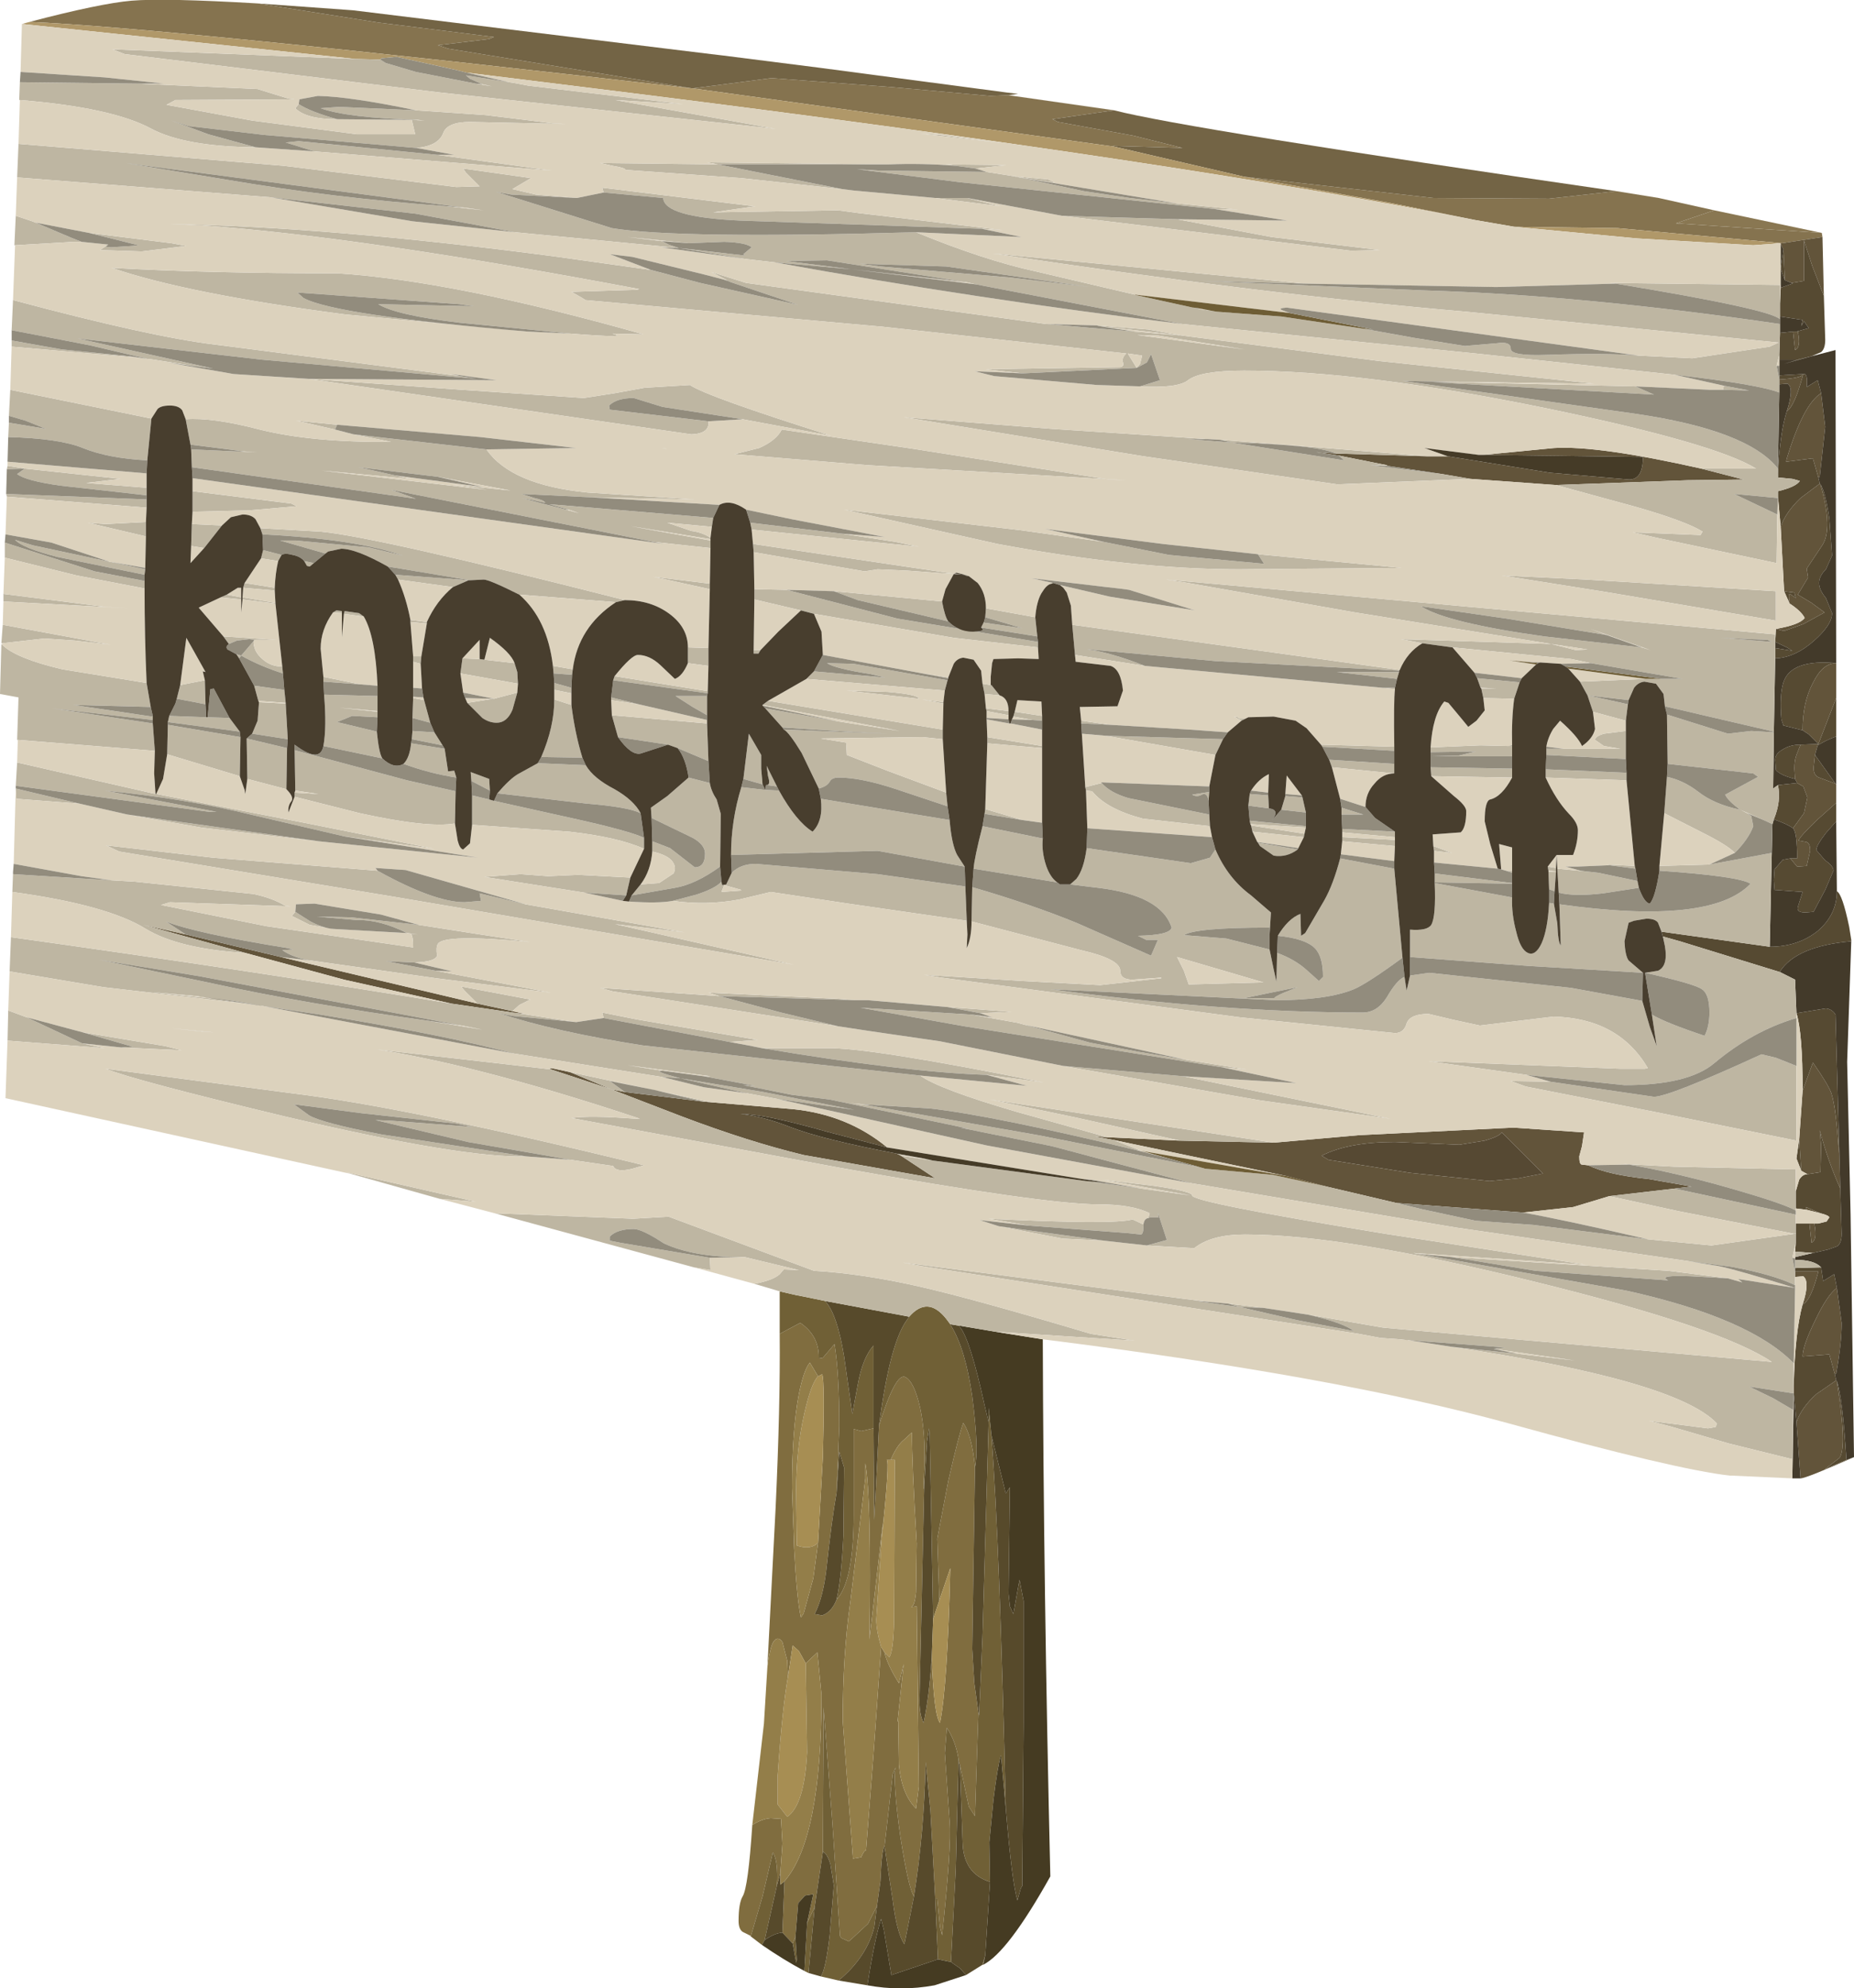 <?xml version="1.0" encoding="UTF-8" standalone="no"?>
<svg xmlns:xlink="http://www.w3.org/1999/xlink" height="145.1px" width="135.3px" xmlns="http://www.w3.org/2000/svg">
  <g transform="matrix(1.0, 0.0, 0.0, 1.0, 0.0, 0.0)">
    <use height="145.1" transform="matrix(1.0, 0.0, 0.0, 1.0, 0.0, 0.0)" width="135.3" xlink:href="#shape0"/>
  </g>
  <defs>
    <g id="shape0" transform="matrix(1.0, 0.0, 0.0, 1.0, 0.0, 0.0)">
      <path d="M71.75 143.4 L71.7 143.4 71.9 142.7 71.75 143.4 M54.8 141.3 L54.2 141.0 Q53.9 140.8 53.9 140.2 53.9 138.9 54.2 138.4 54.6 137.75 54.9 133.2 55.6 132.75 56.25 132.7 L57.0 132.75 57.1 134.55 56.95 136.7 56.7 137.6 Q56.8 135.8 56.4 135.2 L55.65 138.4 54.8 141.3 M56.0 121.7 L56.6 110.1 Q56.95 102.6 56.9 97.35 L58.4 96.55 Q59.8 97.5 59.75 99.15 L60.05 99.1 60.9 98.1 Q61.25 100.3 61.25 104.1 L61.05 108.95 Q60.7 110.9 60.3 114.6 60.05 116.65 59.45 117.8 L60.0 117.9 Q60.7 117.65 61.05 116.75 62.3 115.4 62.3 110.55 L62.3 104.3 62.85 104.45 63.75 104.25 63.8 110.95 64.15 104.05 Q65.35 100.2 66.05 100.5 66.7 100.8 67.15 102.75 67.55 104.65 67.45 107.0 67.35 109.35 67.45 108.4 L67.1 124.1 Q67.1 125.15 67.4 125.75 67.8 123.9 68.0 121.0 68.15 125.2 68.6 125.75 69.15 122.95 69.35 114.45 L68.55 116.8 68.4 112.3 69.2 108.1 Q70.0 104.6 70.3 103.85 70.95 104.85 71.15 107.1 L70.95 120.35 71.1 122.8 71.4 125.0 71.15 132.55 70.7 131.85 70.05 128.8 70.0 128.7 69.95 128.4 Q69.75 127.1 69.1 126.1 L68.95 127.95 69.3 132.95 Q69.45 134.75 68.75 141.25 L68.6 140.65 68.4 138.55 68.25 138.55 67.9 132.15 67.55 128.6 Q67.45 133.7 66.7 138.4 66.3 137.85 65.7 134.0 65.15 130.05 65.35 129.0 L65.15 129.5 64.55 134.75 Q64.35 134.95 64.25 137.3 L64.0 139.1 63.35 140.4 61.95 141.7 61.4 141.45 61.3 141.3 60.75 133.1 60.1 124.6 60.1 125.75 60.05 135.15 59.45 139.2 58.9 140.35 59.35 138.25 58.75 138.35 58.25 138.9 58.05 141.35 57.85 141.85 57.1 141.05 57.25 137.3 Q59.95 134.2 59.95 123.7 L59.65 120.6 58.8 121.4 58.3 120.5 57.85 120.1 57.5 122.4 57.45 121.2 57.1 119.85 Q56.8 119.4 56.5 119.75 56.2 120.1 56.0 121.7 M64.55 120.6 Q64.75 121.5 65.6 122.85 L65.95 121.45 65.5 125.65 65.55 125.6 65.6 128.8 Q65.8 130.95 66.85 132.0 L67.05 130.4 66.9 117.25 66.45 117.3 Q66.75 117.3 66.85 116.2 L66.9 112.65 Q66.55 106.85 66.55 104.55 L65.95 105.1 Q65.45 105.5 65.0 106.55 L64.7 106.55 Q64.95 106.55 64.35 112.2 L64.45 111.0 63.45 119.65 Q63.6 109.35 63.15 106.8 L63.15 107.9 62.05 116.95 Q61.5 120.8 61.5 125.6 L62.25 135.65 62.85 135.55 Q63.05 135.05 63.2 135.05 L63.75 128.0 64.3 120.2 64.55 120.6 M59.7 100.45 L59.1 99.45 Q58.65 100.0 58.3 101.75 57.8 104.35 57.8 108.6 L57.95 112.95 Q58.15 116.75 58.45 118.05 L58.65 117.75 59.35 115.2 59.7 112.6 60.05 106.35 Q60.2 100.75 60.0 100.3 L59.7 100.45" fill="#806d3f" fill-rule="evenodd" stroke="none"/>
      <path d="M61.2 144.55 L59.9 144.25 Q60.25 143.8 60.55 141.25 L60.85 137.6 60.6 136.05 Q60.35 135.25 60.05 135.15 L60.1 125.75 60.1 124.6 60.75 133.1 61.3 141.3 61.4 141.45 61.95 141.7 63.35 140.4 64.0 139.1 63.8 140.65 Q63.25 142.85 61.2 144.55 M59.0 144.0 L58.7 143.85 58.9 140.35 59.45 139.2 59.0 144.0 M55.6 141.95 L54.75 141.3 54.8 141.3 55.65 138.4 56.4 135.2 Q56.8 135.8 56.7 137.6 L55.8 141.6 55.6 141.95 M56.9 97.35 L56.9 94.25 58.2 94.55 58.25 94.55 60.2 94.95 60.25 95.0 Q61.1 95.95 61.6 99.0 L62.2 103.2 62.6 101.05 Q62.95 99.1 63.75 98.2 L63.75 104.25 62.85 104.45 62.3 104.3 62.3 110.55 Q62.3 115.4 61.05 116.75 61.4 115.25 61.55 112.1 L61.6 107.1 61.25 105.95 61.05 108.95 61.25 104.1 Q61.25 100.3 60.9 98.1 L60.05 99.1 59.75 99.15 Q59.8 97.5 58.4 96.55 L56.9 97.35 M64.15 104.05 Q64.95 97.9 66.25 96.25 L66.35 96.1 Q67.7 94.55 69.05 96.25 L69.35 96.65 69.4 96.75 Q70.45 98.45 70.95 101.9 71.45 105.8 71.15 107.1 70.95 104.85 70.3 103.85 70.0 104.6 69.2 108.1 L68.4 112.3 68.55 116.8 68.1 118.15 67.85 104.75 67.8 104.25 67.65 105.2 67.45 108.4 Q67.35 109.35 67.45 107.0 67.55 104.65 67.15 102.75 66.7 100.8 66.05 100.5 65.35 100.2 64.15 104.05 M71.4 125.0 L71.45 125.2 71.7 119.45 72.15 103.8 72.15 102.75 72.35 104.75 Q72.95 112.45 73.4 132.0 L73.05 128.1 Q72.8 128.9 72.5 131.35 L72.2 134.45 72.25 137.35 Q70.3 136.75 70.25 134.45 L70.05 128.8 70.7 131.85 71.15 132.55 71.4 125.0 M57.85 141.85 L58.05 141.35 58.15 143.05 58.1 143.25 57.85 141.85 M64.55 134.75 L65.15 129.5 65.35 129.0 Q65.15 130.05 65.7 134.0 66.3 137.85 66.7 138.4 L66.0 141.9 Q65.45 141.1 65.15 138.7 L64.55 134.75 M68.25 138.55 L68.4 138.55 68.6 140.65 68.75 141.25 Q69.45 134.75 69.3 132.95 L68.95 127.95 69.1 126.1 Q69.75 127.1 69.95 128.4 L69.75 136.4 69.4 143.2 68.45 143.0 68.25 138.55" fill="#706036" fill-rule="evenodd" stroke="none"/>
      <path d="M71.7 143.4 L70.5 144.15 70.05 143.65 69.4 143.2 69.75 136.4 69.95 128.4 70.0 128.7 70.05 128.8 70.25 134.45 Q70.3 136.75 72.25 137.35 L71.9 142.7 71.7 143.4 M63.3 144.9 L61.2 144.55 Q63.25 142.85 63.8 140.65 L64.0 139.1 64.25 137.3 Q64.35 134.95 64.55 134.75 L65.15 138.7 Q65.45 141.1 66.0 141.9 L66.7 138.4 Q67.45 133.7 67.55 128.6 L67.9 132.15 68.25 138.55 68.45 143.0 65.05 144.15 64.5 140.85 64.3 140.05 Q63.8 141.65 63.3 144.9 M59.9 144.25 L59.0 144.0 59.45 139.2 60.05 135.15 Q60.35 135.25 60.6 136.05 L60.85 137.6 60.55 141.25 Q60.25 143.8 59.9 144.25 M63.75 104.25 L63.75 98.2 Q62.95 99.1 62.6 101.05 L62.2 103.2 61.6 99.0 Q61.1 95.95 60.25 95.0 L60.2 94.95 66.35 96.1 66.25 96.25 Q64.95 97.9 64.15 104.05 L63.8 110.95 63.75 104.25 M71.15 107.1 Q71.45 105.8 70.95 101.9 70.45 98.45 69.4 96.75 L69.35 96.65 69.95 96.75 70.0 96.75 70.05 96.85 Q70.8 97.75 71.85 102.55 L72.15 103.8 71.7 119.45 71.45 125.2 71.4 125.0 71.1 122.8 70.95 120.35 71.15 107.1 M72.35 104.75 L73.4 109.0 73.7 108.55 73.6 116.3 73.7 117.25 73.95 117.8 74.4 115.3 74.7 116.85 74.7 125.8 74.6 137.65 74.5 137.8 74.25 138.7 Q73.85 137.4 73.4 132.0 72.95 112.45 72.35 104.75 M67.45 108.4 L67.65 105.2 67.8 104.25 67.85 104.75 68.1 118.15 68.0 121.0 Q67.8 123.9 67.4 125.75 67.1 125.15 67.1 124.1 L67.45 108.4 M61.05 116.75 Q60.7 117.65 60.0 117.9 L59.45 117.8 Q60.05 116.65 60.3 114.6 60.7 110.9 61.05 108.95 L61.25 105.95 61.6 107.1 61.55 112.1 Q61.4 115.25 61.05 116.75 M57.25 137.3 L57.1 141.05 Q56.5 141.1 55.8 141.6 L56.7 137.6 56.95 136.7 56.95 137.55 57.25 137.3" fill="#574a2b" fill-rule="evenodd" stroke="none"/>
      <path d="M76.1 97.75 Q76.15 115.7 76.65 136.95 73.55 142.5 71.75 143.4 L71.9 142.7 72.25 137.35 72.2 134.45 72.5 131.35 Q72.8 128.9 73.05 128.1 L73.4 132.0 Q73.85 137.4 74.25 138.7 L74.5 137.8 74.6 137.65 74.7 125.8 74.7 116.85 74.4 115.3 73.95 117.8 73.7 117.25 73.6 116.3 73.7 108.55 73.4 109.0 72.35 104.75 72.15 102.75 72.15 103.8 71.85 102.55 Q70.8 97.75 70.05 96.85 L70.0 96.75 72.65 97.2 76.1 97.75 M70.5 144.15 L68.2 144.9 Q65.75 145.35 63.3 144.9 63.8 141.65 64.3 140.05 L64.5 140.85 65.05 144.15 68.45 143.0 69.4 143.2 70.05 143.65 70.5 144.15 M58.7 143.85 Q57.2 143.05 55.6 141.95 L55.8 141.6 Q56.5 141.1 57.1 141.05 L57.85 141.85 58.1 143.25 58.15 143.05 58.05 141.35 58.25 138.9 58.75 138.35 59.35 138.25 58.9 140.35 58.7 143.85" fill="#453b22" fill-rule="evenodd" stroke="none"/>
      <path d="M130.05 17.75 L118.05 16.65 110.5 16.55 107.6 16.05 101.4 14.8 90.8 12.9 104.6 14.45 113.05 14.5 117.95 13.95 121.05 14.45 125.1 15.35 122.3 16.3 132.95 17.0 133.0 17.3 130.05 17.75 M81.3 8.05 L76.8 8.7 77.2 8.9 82.7 9.9 86.3 10.8 81.25 10.65 81.3 10.7 50.55 6.45 56.3 5.7 65.0 6.35 72.25 7.0 73.6 6.95 81.3 8.05 M50.5 6.45 Q11.8 2.0 2.15 1.6 7.3 0.25 9.6 0.05 12.0 -0.15 18.8 0.25 L27.65 1.65 36.05 2.7 35.7 2.85 31.95 3.3 32.7 3.55 50.5 6.45" fill="#85734f" fill-rule="evenodd" stroke="none"/>
      <path d="M117.95 13.95 L113.05 14.5 104.6 14.45 90.8 12.9 81.3 10.7 81.25 10.65 86.3 10.8 82.7 9.9 77.2 8.9 76.8 8.7 81.3 8.05 Q86.5 9.4 117.95 13.95 M73.6 6.95 L72.25 7.0 65.0 6.35 56.3 5.7 50.55 6.45 50.5 6.45 32.7 3.55 31.95 3.3 35.7 2.85 36.05 2.7 27.65 1.65 18.8 0.25 25.75 0.75 51.9 3.95 52.75 4.05 59.85 4.95 73.45 6.75 74.3 6.85 73.6 6.95" fill="#736445" fill-rule="evenodd" stroke="none"/>
      <path d="M68.0 121.0 L68.1 118.15 68.55 116.8 69.35 114.45 Q69.15 122.95 68.6 125.75 68.15 125.2 68.0 121.0 M64.55 120.6 L64.3 120.2 Q63.95 119.0 63.95 118.2 L64.35 112.2 Q64.95 106.55 64.7 106.55 L65.0 106.55 65.3 106.55 65.25 118.2 Q65.2 120.55 64.9 120.95 L64.55 120.6 M59.7 100.45 L60.0 100.3 Q60.2 100.75 60.05 106.35 L59.7 112.6 Q59.15 113.15 58.15 112.8 L58.1 108.8 Q58.1 105.8 58.7 103.15 59.2 100.95 59.7 100.45 M57.5 122.4 L57.85 120.1 58.3 120.5 58.8 121.4 58.9 127.9 Q58.7 131.75 57.45 132.6 L56.75 131.7 56.75 129.6 Q57.1 124.6 57.5 122.4" fill="#a78e53" fill-rule="evenodd" stroke="none"/>
      <path d="M54.9 133.2 L55.75 125.8 56.0 121.7 Q56.2 120.1 56.5 119.75 56.8 119.4 57.1 119.85 L57.45 121.2 57.5 122.4 Q57.1 124.6 56.75 129.6 L56.75 131.7 57.45 132.6 Q58.7 131.75 58.9 127.9 L58.8 121.4 59.65 120.6 59.95 123.7 Q59.95 134.2 57.25 137.3 L56.95 137.55 56.95 136.7 57.1 134.55 57.0 132.75 56.25 132.7 Q55.6 132.75 54.9 133.2 M65.0 106.55 Q65.45 105.5 65.95 105.1 L66.55 104.55 Q66.55 106.85 66.9 112.65 L66.85 116.2 Q66.75 117.3 66.45 117.3 L66.9 117.25 67.05 130.4 66.85 132.0 Q65.8 130.95 65.6 128.8 L65.55 125.6 65.5 125.65 65.95 121.45 65.6 122.85 Q64.75 121.5 64.55 120.6 L64.9 120.95 Q65.2 120.55 65.25 118.2 L65.3 106.55 65.0 106.55 M64.3 120.2 L63.75 128.0 63.2 135.05 Q63.05 135.05 62.85 135.55 L62.25 135.65 61.5 125.6 Q61.5 120.8 62.05 116.95 L63.15 107.9 63.15 106.8 Q63.6 109.35 63.45 119.65 L64.45 111.0 64.35 112.2 63.95 118.2 Q63.95 119.0 64.3 120.2 M59.7 112.6 L59.35 115.2 58.65 117.75 58.45 118.05 Q58.15 116.75 57.95 112.95 L57.8 108.6 Q57.8 104.35 58.3 101.75 58.65 100.0 59.1 99.45 L59.7 100.45 Q59.2 100.95 58.7 103.15 58.1 105.8 58.1 108.8 L58.15 112.8 Q59.15 113.15 59.7 112.6" fill="#937e49" fill-rule="evenodd" stroke="none"/>
      <path d="M132.95 17.0 L122.3 16.3 125.1 15.35 132.95 17.0" fill="#897752" fill-rule="evenodd" stroke="none"/>
      <path d="M129.95 17.75 L127.95 17.9 119.45 17.4 110.5 16.55 118.05 16.65 130.05 17.75 129.95 17.75 M107.6 16.05 Q86.1 11.8 46.15 6.8 L34.05 5.3 33.25 5.1 28.95 4.15 27.85 4.25 27.75 4.35 25.9 4.3 1.6 1.75 2.15 1.6 Q11.8 2.0 50.5 6.45 L50.55 6.45 81.3 10.7 90.8 12.9 101.4 14.8 107.6 16.05" fill="#b09869" fill-rule="evenodd" stroke="none"/>
      <path d="M129.95 17.75 L130.05 17.75 133.0 17.3 133.1 21.6 132.25 19.4 131.65 17.55 131.65 20.5 130.75 20.65 130.25 20.45 130.15 18.2 129.95 17.8 129.95 17.75 M130.85 24.2 L131.1 24.2 131.2 24.2 Q131.45 25.35 131.0 25.55 L130.85 24.2 M134.0 48.4 L134.0 50.95 132.7 54.3 132.65 54.4 132.45 55.1 132.35 56.05 Q132.35 56.6 132.75 56.75 L133.95 57.2 134.0 57.25 134.0 58.6 132.6 59.85 Q131.35 61.05 131.25 61.35 L131.8 61.45 Q132.1 61.5 132.1 62.1 L131.85 63.2 131.15 63.25 130.65 62.65 131.15 62.65 Q131.15 60.75 130.85 60.45 L131.65 59.35 131.9 58.2 131.6 57.4 131.15 57.15 131.0 56.85 130.95 56.1 Q130.95 55.5 131.1 55.1 L131.4 54.35 132.7 54.3 132.0 53.6 131.55 53.3 Q131.55 51.25 132.3 49.85 133.0 48.4 134.0 48.4 M135.3 106.35 Q131.8 107.9 131.4 107.9 L131.1 103.8 Q131.45 102.75 132.55 101.75 L134.0 100.75 134.05 100.8 Q134.8 105.6 134.25 106.4 L133.15 107.25 134.75 106.55 135.3 106.35 M132.9 28.7 L133.2 31.15 132.8 34.8 132.7 34.85 132.3 33.45 130.35 33.7 130.4 33.45 Q131.6 29.5 132.9 28.7 M132.8 35.3 L132.85 35.35 Q133.8 38.65 132.95 39.85 L131.85 41.5 131.95 42.15 131.2 43.4 132.2 44.0 133.15 44.7 131.6 45.55 130.2 46.05 129.6 45.9 Q131.35 45.6 131.7 45.1 131.45 44.6 130.6 44.05 130.45 43.15 130.7 43.4 L131.05 43.65 130.95 43.25 130.2 43.15 129.95 38.45 Q130.3 37.4 131.4 36.35 L132.8 35.3 M131.2 26.25 L132.2 26.0 130.2 26.55 131.2 26.25 M129.85 27.7 Q131.5 27.6 131.6 27.3 130.95 29.7 130.4 30.0 130.95 28.3 130.45 28.0 L129.85 28.05 129.85 27.7 M113.55 35.4 L107.3 34.95 105.25 34.6 101.25 34.0 101.2 33.95 97.7 33.25 96.05 33.0 97.5 33.1 104.1 33.3 105.65 33.3 113.1 34.5 118.9 35.0 Q119.9 35.0 119.9 33.35 L108.25 33.2 113.4 32.7 Q116.6 32.5 124.15 34.2 L127.25 35.0 123.15 35.05 113.55 35.4 M96.45 84.35 L96.95 84.65 102.9 85.6 108.7 86.2 110.8 86.0 112.6 85.65 109.6 82.65 Q109.4 82.95 108.35 83.25 L106.5 83.55 101.8 83.35 Q98.4 83.35 96.45 84.35 M96.8 86.6 L93.95 85.85 81.25 83.2 79.9 82.95 80.8 83.0 86.1 83.25 92.95 83.4 99.2 82.85 110.45 82.3 115.6 82.65 115.45 83.65 115.25 84.4 Q115.25 85.0 115.45 85.0 L115.9 85.05 Q117.35 85.75 120.3 86.05 L123.45 86.6 122.2 86.75 117.45 87.3 114.8 88.1 111.15 88.5 101.9 87.8 96.8 86.6 M40.2 78.05 Q39.95 77.9 40.45 78.0 L41.6 78.25 44.6 79.5 40.2 78.05 M51.9 80.45 L57.85 80.95 Q61.85 81.35 64.75 83.75 L60.35 82.6 Q55.8 81.3 54.05 81.3 55.75 81.5 57.65 82.25 59.95 83.15 65.45 84.2 L65.65 84.3 65.75 84.35 68.25 86.0 58.65 84.3 Q54.7 83.35 49.8 81.5 L44.6 79.5 45.6 79.7 51.3 80.4 51.9 80.45 M131.9 85.7 L131.45 85.45 131.3 83.15 131.55 79.6 132.3 77.55 Q133.45 79.2 133.65 79.8 134.0 80.85 134.2 84.2 L134.2 83.0 134.3 86.75 Q133.4 84.75 132.8 82.5 L132.9 83.6 132.85 85.55 131.9 85.7 M134.05 94.0 L134.4 96.55 Q134.4 98.05 134.0 100.25 L133.9 100.3 133.5 98.85 131.55 99.0 Q131.55 98.25 132.45 96.4 133.35 94.5 134.05 94.0 M132.05 89.3 L132.4 89.3 Q132.65 90.5 132.2 90.7 L132.05 89.3 M132.85 88.55 L131.85 88.3 131.8 88.1 132.85 88.55 M131.0 92.8 L132.7 92.8 Q132.15 94.95 131.55 95.2 132.1 93.55 131.6 93.15 L131.0 93.2 131.0 92.85 131.0 92.8 M20.5 69.85 L34.85 73.25 37.4 73.8 38.3 74.0 37.75 73.95 32.95 73.25 25.1 71.5 17.9 69.55 10.45 67.5 13.55 68.2 20.5 69.85" fill="#62543a" fill-rule="evenodd" stroke="none"/>
      <path d="M129.9 22.15 L129.95 21.0 130.8 20.7 130.75 20.65 131.65 20.5 131.65 17.55 132.25 19.4 133.1 21.6 133.2 24.8 Q133.2 25.45 132.9 25.7 L132.2 26.0 131.2 26.25 129.85 26.25 129.85 25.9 129.9 24.3 130.85 24.2 131.0 25.55 Q131.45 25.35 131.2 24.2 L131.1 24.2 132.0 23.95 131.65 23.45 131.45 23.8 131.55 23.35 129.9 23.1 129.9 22.15 M130.15 18.2 L130.25 20.45 129.95 19.6 130.15 18.2 M134.0 50.95 L134.0 53.75 Q133.3 54.0 132.65 54.4 L132.7 54.3 134.0 50.95 M134.0 58.6 L134.0 59.95 133.25 60.8 Q132.55 61.7 132.55 62.05 L133.2 62.8 Q133.8 63.2 133.8 63.55 L133.2 64.95 132.35 66.55 131.75 66.6 Q131.1 66.6 131.2 66.2 L131.55 65.1 129.5 64.95 129.45 64.25 129.5 63.45 130.1 62.75 130.65 62.65 131.15 63.25 131.85 63.2 132.1 62.1 Q132.1 61.5 131.8 61.45 L131.25 61.35 Q131.35 61.05 132.6 59.85 L134.0 58.6 M134.05 65.05 Q134.45 65.25 134.95 67.65 L135.1 68.6 135.1 68.7 Q131.1 69.05 129.9 70.9 L129.9 70.95 122.6 68.7 121.35 68.35 121.25 68.0 129.15 69.1 Q131.2 69.1 132.65 67.95 134.05 66.75 134.05 65.05 M129.85 27.4 L131.6 27.3 Q131.95 27.2 131.85 28.25 L132.65 27.75 132.9 28.7 Q131.6 29.5 130.4 33.45 L130.35 33.7 132.3 33.45 132.7 34.85 132.8 35.3 131.4 36.35 Q130.3 37.4 129.95 38.45 L129.75 36.25 129.75 35.85 Q131.05 35.55 131.35 35.1 L130.8 34.95 129.75 34.85 129.75 34.55 Q129.9 31.55 130.4 30.0 130.95 29.7 131.6 27.3 131.5 27.6 129.85 27.7 L129.85 27.4 M132.85 35.35 Q133.2 35.85 133.5 37.85 L133.7 40.55 133.25 41.55 Q132.75 42.05 132.75 42.55 132.75 43.05 133.25 43.65 L133.7 44.75 Q133.7 45.6 132.4 46.75 131.0 48.0 129.55 48.05 L129.55 47.3 130.8 47.5 130.4 47.25 129.55 46.85 129.6 45.9 130.2 46.05 131.6 45.55 133.15 44.7 132.2 44.0 131.2 43.4 131.95 42.15 131.85 41.5 132.95 39.85 Q133.8 38.65 132.85 35.35 M129.75 57.3 L131.15 57.15 131.6 57.4 131.9 58.2 131.65 59.35 130.85 60.45 Q130.45 60.15 129.45 59.8 130.0 58.45 129.75 57.3 M131.0 56.85 Q129.95 56.6 129.6 56.2 L129.55 55.45 Q129.55 55.0 130.1 54.7 130.65 54.35 131.4 54.35 L131.1 55.1 Q130.95 55.5 130.95 56.1 L131.0 56.85 M131.55 53.3 L130.15 52.95 130.0 52.5 Q129.85 50.75 130.15 49.8 130.7 48.1 134.0 48.4 133.0 48.4 132.3 49.85 131.55 51.25 131.55 53.3 M130.2 43.15 L130.95 43.25 131.05 43.65 130.7 43.4 Q130.45 43.15 130.6 44.05 L130.2 43.15 M130.9 101.6 L130.9 101.15 Q131.0 97.15 131.55 95.2 132.15 94.95 132.7 92.8 L131.0 92.8 131.0 92.55 132.9 92.5 133.05 93.5 133.85 93.0 134.05 94.0 Q133.35 94.5 132.45 96.4 131.55 98.25 131.55 99.0 L133.5 98.85 133.9 100.3 134.0 100.75 132.55 101.75 Q131.45 102.75 131.1 103.8 L130.9 101.6 M131.05 86.95 L131.3 86.1 Q131.55 85.7 131.9 85.7 L132.85 85.55 132.9 83.6 132.8 82.5 Q133.4 84.75 134.3 86.75 L134.4 90.05 Q134.4 90.7 134.1 90.95 L133.4 91.2 132.3 91.45 131.0 91.35 131.05 90.7 131.05 90.05 131.05 90.0 131.05 89.3 132.05 89.3 132.2 90.7 Q132.65 90.5 132.4 89.3 L132.7 89.3 133.3 89.15 133.5 88.85 Q133.45 88.7 132.85 88.55 L131.8 88.1 131.85 88.3 131.05 88.2 131.05 86.95 M131.45 85.45 L131.1 84.55 131.3 83.15 131.45 85.45 M131.55 79.6 L131.55 79.55 Q131.55 75.4 131.1 73.95 L133.25 73.6 Q133.7 73.65 133.95 74.05 L134.2 83.0 134.2 84.2 Q134.0 80.85 133.65 79.8 133.45 79.2 132.3 77.55 L131.55 79.6 M134.05 100.8 Q134.45 101.9 134.75 106.55 L133.15 107.25 134.25 106.4 Q134.8 105.6 134.05 100.8 M133.95 57.2 L132.75 56.75 Q132.35 56.6 132.35 56.05 L132.45 55.1 133.95 57.2" fill="#564a32" fill-rule="evenodd" stroke="none"/>
      <path d="M129.95 21.0 L129.95 19.6 129.95 17.8 130.15 18.2 129.95 19.6 130.25 20.45 130.75 20.65 130.8 20.7 129.95 21.0 M129.9 24.3 L129.9 23.65 129.9 23.3 129.9 23.1 131.55 23.35 131.45 23.8 131.65 23.45 132.0 23.95 131.1 24.2 130.85 24.2 129.9 24.3 M132.2 26.0 L133.95 25.55 134.0 48.4 Q130.7 48.1 130.15 49.8 129.85 50.75 130.0 52.5 L130.15 52.95 131.55 53.3 132.0 53.6 132.7 54.3 131.4 54.35 Q130.65 54.35 130.1 54.7 129.55 55.0 129.55 55.45 L129.6 56.2 Q129.95 56.6 131.0 56.85 L131.15 57.15 129.75 57.3 129.4 57.55 129.45 53.45 129.45 53.4 129.55 48.05 Q131.0 48.0 132.4 46.75 133.7 45.6 133.7 44.75 L133.25 43.65 Q132.75 43.05 132.75 42.55 132.75 42.05 133.25 41.55 L133.7 40.55 133.5 37.85 Q133.2 35.85 132.85 35.35 L132.8 35.3 132.7 34.85 132.8 34.8 133.2 31.15 132.9 28.7 132.65 27.75 131.85 28.25 Q131.95 27.2 131.6 27.3 L129.85 27.4 129.85 26.7 129.85 26.25 131.2 26.25 130.2 26.55 132.2 26.0 M134.0 53.75 L134.0 57.25 133.95 57.2 132.45 55.1 132.65 54.4 Q133.3 54.0 134.0 53.75 M134.0 59.95 L134.05 65.05 Q134.05 66.75 132.65 67.95 131.2 69.1 129.15 69.1 L129.3 62.25 129.35 60.15 129.45 59.8 Q130.45 60.15 130.85 60.45 131.15 60.75 131.15 62.65 L130.65 62.65 130.1 62.75 129.5 63.45 129.45 64.25 129.5 64.95 131.55 65.1 131.2 66.2 Q131.1 66.6 131.75 66.6 L132.35 66.55 133.2 64.95 133.8 63.55 Q133.8 63.2 133.2 62.8 L132.55 62.05 Q132.55 61.7 133.25 60.8 L134.0 59.95 M135.1 68.7 L134.8 77.5 135.05 88.65 135.3 106.35 134.75 106.55 Q134.45 101.9 134.05 100.8 L134.0 100.75 133.9 100.3 134.0 100.25 Q134.4 98.05 134.4 96.55 L134.05 94.0 133.85 93.0 133.05 93.5 132.9 92.5 Q132.4 91.95 131.0 91.95 L131.0 91.85 131.0 91.75 132.3 91.45 133.4 91.2 134.1 90.95 Q134.4 90.7 134.4 90.05 L134.3 86.75 134.2 83.0 133.95 74.05 Q133.7 73.65 133.25 73.6 L131.1 73.95 131.0 71.5 129.9 70.95 129.9 70.9 Q131.1 69.05 135.1 68.7 M131.4 107.9 L130.8 107.9 130.9 101.7 130.9 101.6 131.1 103.8 131.4 107.9 M130.4 30.0 Q129.9 31.55 129.75 34.55 L129.75 34.2 129.85 28.65 129.85 28.05 130.45 28.0 Q130.95 28.3 130.4 30.0 M129.55 46.85 L130.4 47.25 130.8 47.5 129.55 47.3 129.55 46.85" fill="#433a2a" fill-rule="evenodd" stroke="none"/>
      <path d="M37.15 6.0 L37.5 6.05 38.55 6.25 49.85 7.6 44.9 7.3 56.6 9.4 32.1 6.75 9.1 3.95 8.2 3.6 25.9 4.3 27.75 4.35 28.15 4.6 30.35 5.25 34.7 6.1 35.9 6.3 35.2 6.15 34.3 5.75 34.0 5.5 37.15 6.0 M10.0 6.1 L18.8 6.5 21.05 7.2 21.5 7.25 12.8 7.3 12.15 7.65 18.4 8.8 26.05 9.8 30.3 9.8 30.05 8.75 31.0 8.8 30.5 8.75 Q25.35 8.6 23.4 7.9 L24.75 7.8 30.35 8.05 35.45 8.4 40.35 9.0 41.3 9.05 34.3 8.9 Q32.65 8.9 32.35 9.7 32.0 10.65 30.4 10.8 L19.3 9.85 13.75 9.2 12.5 8.8 15.2 9.8 18.65 10.75 Q13.5 10.7 11.05 9.4 8.2 7.85 1.45 7.3 L1.4 7.3 1.45 6.0 10.0 6.1 M24.6 8.7 Q22.35 8.7 21.55 7.9 L21.8 7.6 Q22.65 8.15 24.6 8.7 M31.9 11.3 L40.25 12.45 22.95 11.05 20.85 10.4 21.8 10.3 31.9 11.3 M1.35 10.5 L20.7 12.1 33.3 13.65 35.0 13.6 34.0 12.6 33.8 12.3 38.75 13.0 37.4 13.8 39.1 14.2 42.1 14.45 37.3 14.2 36.2 14.0 44.65 16.65 Q49.45 17.45 66.85 16.95 71.85 19.0 75.55 19.8 L82.8 21.5 82.9 21.55 82.95 21.55 87.05 22.45 87.1 22.45 87.5 22.55 88.5 22.7 88.8 22.75 93.5 23.1 99.55 24.0 103.15 24.65 106.9 25.25 109.25 25.05 Q110.25 24.9 110.25 25.45 110.25 26.0 112.9 25.9 117.25 25.75 119.55 25.95 L123.5 26.15 129.15 25.3 129.8 25.0 107.0 22.75 Q92.35 21.5 72.45 18.5 L95.2 20.7 87.6 20.5 104.05 21.2 Q115.6 21.55 129.9 23.65 L129.9 24.3 129.85 25.9 129.65 26.7 129.85 27.7 129.85 28.05 129.85 28.65 Q128.3 28.05 122.2 27.35 L107.7 25.8 86.3 23.65 71.2 20.75 70.55 20.6 60.35 19.0 57.35 19.05 62.1 19.65 56.55 19.15 54.4 18.9 49.55 18.1 54.35 18.65 54.25 18.55 54.55 18.3 54.85 18.05 Q54.45 17.7 52.85 17.65 L50.25 17.75 45.8 17.3 48.3 17.6 48.8 17.85 49.55 18.1 37.6 16.95 30.35 15.6 19.75 14.4 1.25 12.95 1.35 10.5 M44.05 14.05 L43.95 13.7 55.0 15.05 55.15 15.05 52.05 15.5 61.15 15.35 62.65 15.55 73.2 16.8 71.65 16.7 54.05 16.1 Q48.45 15.85 48.4 14.45 L44.05 14.05 M117.9 20.7 L117.45 20.65 129.9 20.8 129.9 22.15 129.9 23.1 129.9 23.3 Q129.15 22.55 117.9 20.7 M56.9 94.25 L55.05 93.7 Q56.4 93.45 56.9 93.0 L57.2 92.65 58.3 92.7 54.35 91.75 54.05 91.75 Q50.6 91.75 48.45 90.75 46.85 89.7 46.25 89.7 45.05 89.7 44.5 90.25 L44.5 90.55 45.25 90.7 51.8 91.8 51.85 92.7 50.65 92.5 36.1 88.55 46.2 88.95 48.8 88.8 59.4 92.75 Q62.9 92.95 67.1 93.9 71.05 94.8 79.6 97.35 L82.8 97.85 72.65 97.2 70.0 96.75 69.95 96.75 69.35 96.65 69.05 96.25 Q67.7 94.55 66.35 96.1 L60.2 94.95 58.25 94.55 58.2 94.55 56.9 94.25 M32.1 87.5 L25.7 85.7 25.25 85.55 34.7 87.7 32.1 87.5 M0.55 75.95 L0.6 73.75 1.95 74.25 6.0 76.15 7.65 76.5 0.55 75.95 M0.7 70.9 L0.8 68.4 Q18.35 70.85 32.95 73.25 L37.75 73.95 42.05 74.6 37.45 74.15 36.4 73.95 Q40.5 75.3 46.9 76.3 L67.15 78.5 Q68.55 79.5 74.2 81.15 L80.8 83.0 79.9 82.95 81.25 83.2 83.3 84.0 82.95 83.95 Q72.35 81.4 67.85 80.9 L62.95 80.6 62.05 80.5 63.5 80.7 75.75 82.85 87.6 85.2 87.95 85.3 92.9 85.75 96.8 86.6 101.9 87.8 103.75 88.25 107.7 89.1 111.9 89.4 120.25 90.45 124.9 90.9 130.95 90.05 122.5 88.4 117.45 87.3 122.2 86.75 131.05 88.65 131.05 89.3 131.05 90.0 130.95 90.05 131.05 90.05 131.05 90.7 130.8 91.8 131.0 92.85 131.0 93.2 131.0 93.8 Q129.35 93.0 126.3 92.45 L123.25 92.05 106.3 89.6 86.9 86.35 76.75 83.65 70.05 82.3 70.8 82.4 60.55 80.25 57.75 79.9 54.25 79.2 55.1 79.25 51.35 78.55 51.85 78.55 45.8 77.75 48.35 78.15 Q47.55 78.15 49.65 78.7 L48.3 78.6 37.55 76.9 Q32.25 75.5 23.35 74.05 L14.35 72.7 11.0 72.4 17.05 73.05 18.8 73.35 7.55 72.05 0.7 70.9 M0.9 65.1 L0.95 63.8 8.15 64.25 9.85 64.35 18.5 65.25 Q19.9 65.55 20.8 66.1 L21.25 66.15 12.4 65.85 11.75 66.05 19.45 67.6 30.15 69.15 Q30.15 68.2 29.95 68.15 L30.5 68.2 29.7 68.1 Q27.7 67.1 26.0 67.15 L23.15 66.9 25.6 66.95 30.55 67.5 34.7 68.15 38.65 68.75 Q32.35 68.15 31.95 68.9 31.8 69.15 31.9 69.75 31.75 70.2 30.25 70.25 L28.15 70.15 31.8 70.85 40.2 72.45 31.85 71.4 22.65 70.1 Q21.4 69.9 20.6 69.35 L21.4 69.3 21.0 69.2 Q14.2 68.1 12.1 67.25 L13.55 68.2 10.45 67.5 17.9 69.55 Q13.05 69.25 10.65 67.8 7.85 66.05 0.9 65.1 M1.15 57.35 L1.25 55.65 11.35 57.95 11.4 57.95 22.45 60.1 31.7 61.95 25.15 61.05 18.5 59.5 Q13.65 58.3 7.65 57.7 L15.8 59.25 15.25 59.25 1.15 57.35 M1.3 54.0 L1.25 54.0 1.35 50.9 0.0 50.65 0.1 47.0 0.15 47.05 Q1.15 48.05 4.55 48.85 L10.7 49.85 11.0 51.6 5.35 51.45 11.1 52.3 11.15 52.25 11.15 52.55 3.8 51.7 11.15 52.8 11.3 54.8 1.3 54.0 M0.15 46.95 L0.1 46.95 0.2 45.6 8.05 47.05 5.45 46.75 3.25 46.6 0.15 46.95 M0.25 43.9 L0.25 43.35 7.75 44.3 9.45 44.4 0.25 43.9 M0.35 40.7 L0.35 39.6 6.9 41.7 10.55 42.4 10.55 42.95 5.6 42.0 0.35 40.7 M0.5 36.25 L0.45 36.05 10.7 36.45 10.7 37.05 0.5 36.25 M0.5 34.25 L0.55 34.0 1.8 34.2 8.8 34.95 6.3 35.25 10.7 35.6 10.7 36.15 4.45 35.45 Q1.9 35.1 1.25 34.6 L1.8 34.2 0.5 34.25 M0.6 31.9 L0.65 30.85 3.35 31.3 1.85 30.7 0.65 30.35 0.75 28.45 11.05 30.55 10.75 33.6 Q7.9 33.45 6.05 32.7 4.35 32.0 0.6 31.9 M0.85 25.3 L0.85 24.85 4.5 25.5 9.45 26.0 10.05 26.1 0.85 25.3 M0.85 24.1 L0.95 21.9 Q11.05 24.6 15.7 25.15 L33.55 27.45 34.8 27.65 19.1 26.25 5.65 24.7 15.55 26.9 14.75 26.8 10.9 26.2 10.8 26.2 6.55 25.2 0.85 24.1 M1.1 17.9 L1.05 17.9 1.15 15.75 2.35 16.15 2.6 16.25 5.2 17.35 5.95 17.65 5.4 17.65 1.1 17.9 M129.55 48.05 L129.45 53.4 121.5 51.55 121.4 50.65 120.85 49.9 120.0 49.75 Q119.55 49.8 119.25 50.2 L118.85 51.1 115.85 50.75 115.3 49.75 120.1 49.55 121.3 49.55 122.8 49.55 116.1 48.4 114.65 48.1 106.0 47.25 103.8 46.95 102.25 46.65 113.2 47.0 115.0 47.45 115.85 47.4 113.2 47.0 98.9 44.7 86.7 42.55 85.1 42.3 129.55 46.3 129.55 46.85 129.55 47.3 129.55 48.05 M129.45 53.45 L129.4 57.55 129.75 57.3 Q130.0 58.45 129.45 59.8 L129.35 60.15 128.7 59.85 127.0 59.1 127.5 59.35 127.8 59.55 127.95 60.3 Q127.6 61.25 126.6 62.25 126.1 61.7 124.2 60.75 L121.45 59.35 121.65 56.7 Q122.85 56.95 123.95 57.8 125.1 58.7 127.0 59.1 126.1 58.45 125.9 58.0 L128.3 56.7 127.95 56.45 121.7 55.75 121.65 52.15 126.1 53.55 127.8 53.35 129.45 53.45 M129.75 34.55 L129.75 34.85 130.8 34.95 131.35 35.1 Q131.05 35.55 129.75 35.85 L129.75 36.25 129.75 36.35 126.55 36.05 129.7 37.55 129.65 41.1 120.9 39.25 119.15 38.85 124.1 39.05 124.25 38.8 Q123.05 38.05 119.4 37.0 L113.55 35.4 123.15 35.05 127.25 35.0 124.15 34.2 128.15 34.2 Q125.15 32.35 112.85 29.8 99.45 27.05 90.8 27.05 87.6 27.05 86.7 27.75 85.95 28.35 83.2 28.2 L84.65 27.75 84.0 25.85 83.7 26.45 82.95 26.85 74.65 27.25 71.9 26.95 81.75 26.8 Q82.05 26.75 81.95 26.45 81.85 26.1 82.2 25.8 L64.45 23.85 42.7 21.9 Q42.7 21.85 41.7 21.3 L46.45 21.15 46.65 21.1 Q26.25 17.25 14.7 16.45 L12.4 16.35 Q24.0 16.55 40.35 18.7 L47.5 19.7 51.1 20.65 58.25 22.25 53.35 20.6 53.1 20.5 52.8 20.4 53.05 20.45 51.9 19.85 54.45 20.65 76.35 23.65 82.8 24.2 86.35 24.5 80.2 23.8 80.05 23.75 83.8 24.05 86.35 24.5 100.65 26.35 116.35 28.0 104.95 27.85 102.35 27.8 119.35 30.2 Q127.55 31.4 129.75 34.2 L129.75 34.55 M125.75 28.45 L125.8 28.15 127.65 28.5 125.75 28.45 M107.3 34.95 L97.6 35.35 83.45 33.3 65.95 30.45 76.75 31.3 88.15 32.05 86.7 32.05 89.9 32.3 89.05 32.1 96.15 32.65 104.1 33.3 97.5 33.1 Q96.05 32.45 89.9 32.3 L98.1 33.6 97.7 33.25 101.2 33.95 100.0 33.95 105.25 34.6 107.3 34.95 M106.35 27.9 L119.35 28.2 120.7 28.8 104.55 27.9 106.35 27.9 M129.3 46.85 L129.0 46.7 125.6 46.55 129.3 46.85 M129.6 45.3 L117.15 43.2 109.6 42.0 115.75 42.3 129.6 43.15 129.6 45.3 M85.9 14.85 L90.35 15.3 88.6 15.25 70.05 13.3 62.55 12.35 64.1 12.45 72.0 12.55 73.9 12.85 76.5 13.1 77.0 13.35 73.9 12.85 74.4 12.95 79.1 13.95 82.45 14.45 85.9 14.85 M85.9 16.0 L92.8 17.3 100.7 18.25 98.6 18.3 77.5 15.75 85.9 16.0 M70.6 14.45 L73.0 15.05 68.25 14.45 70.6 14.45 M61.45 13.8 L54.1 13.0 45.65 12.4 Q45.65 12.25 44.7 12.1 L43.8 11.9 52.4 12.0 51.6 11.85 64.85 12.0 52.4 12.0 61.45 13.8 M69.75 12.1 L69.05 12.0 73.45 12.05 71.2 12.3 69.75 12.1 M83.0 24.45 L90.8 25.5 84.55 24.5 83.0 24.45 M82.3 25.8 L82.95 26.85 83.2 26.55 83.35 25.95 82.3 25.8 M78.25 45.6 L102.15 48.9 102.1 48.95 88.7 48.25 79.55 47.4 79.35 47.4 Q81.0 47.6 83.55 48.6 L78.45 47.8 78.25 45.6 M80.55 39.55 L85.3 40.5 92.25 41.15 91.8 40.45 102.3 41.45 90.4 41.55 Q82.7 41.55 72.8 39.7 L61.6 37.2 74.5 38.7 80.55 39.55 M100.9 50.2 L101.8 50.2 101.8 50.3 100.9 50.2 M101.95 49.55 L97.55 49.05 102.1 49.05 101.95 49.55 M117.25 46.35 L109.95 45.15 103.7 44.25 Q105.55 45.45 112.7 46.45 L119.8 47.25 120.45 47.45 116.05 45.9 117.25 46.35 M114.1 54.65 L118.25 54.65 117.05 54.45 116.4 54.0 Q116.4 53.75 117.05 53.55 L118.65 53.35 118.65 55.4 112.85 55.1 112.85 54.65 114.1 54.65 M118.65 52.6 L116.25 51.95 115.85 50.75 118.8 51.4 118.65 52.6 M112.8 56.75 L112.8 56.15 118.7 56.4 118.7 56.95 112.8 56.75 M113.65 63.4 L115.75 63.6 116.65 63.7 119.5 64.3 119.6 64.8 117.0 65.2 Q114.9 65.45 113.75 65.15 L113.65 63.4 M117.45 63.15 L117.25 63.1 119.3 63.2 119.35 63.4 117.45 63.15 M110.9 49.8 L110.5 51.0 108.25 50.95 108.1 50.25 109.25 50.25 108.05 50.2 107.8 49.5 110.9 49.8 M110.35 54.45 L110.35 55.2 104.45 55.2 106.45 55.15 107.7 54.85 104.4 54.9 104.4 54.55 108.05 54.4 110.1 54.45 110.35 54.45 M110.35 56.1 L110.35 56.75 104.45 56.65 104.4 56.0 110.35 56.1 M110.35 63.55 L110.35 63.7 109.9 63.55 110.35 63.55 M110.35 64.45 L110.35 64.5 104.7 64.4 104.7 63.75 110.35 64.45 M110.35 65.5 Q110.3 66.7 110.65 68.0 110.95 69.3 111.5 69.55 112.05 69.8 112.5 68.85 112.95 67.85 113.05 65.9 L113.4 65.95 113.65 67.4 Q113.7 68.8 113.9 69.0 L113.8 66.0 Q124.85 67.55 127.75 64.5 126.9 63.95 121.1 63.55 L121.1 63.2 124.75 63.1 129.3 62.25 129.15 69.1 121.25 68.0 121.0 67.35 Q120.8 67.05 120.15 67.05 L119.25 67.2 118.85 67.35 118.55 68.7 Q118.6 69.75 118.85 70.1 L119.9 71.0 111.55 70.5 102.9 69.85 102.9 67.85 Q104.15 67.95 104.45 67.5 104.8 66.9 104.7 64.45 L110.35 65.5 M113.05 64.9 L113.0 63.6 113.55 63.65 113.45 65.05 113.05 64.9 M113.0 63.55 L112.95 63.25 113.55 63.35 113.55 63.6 113.0 63.55 M101.75 54.5 L101.75 54.8 96.5 54.5 96.4 54.35 101.75 54.5 M101.75 55.75 L101.75 56.45 97.2 56.0 97.0 55.45 101.75 55.75 M101.8 60.7 L101.8 61.1 97.95 60.75 97.95 60.5 101.8 60.7 M101.8 61.3 L101.8 61.75 97.95 61.4 97.95 61.1 101.8 61.3 M101.75 63.4 L102.35 69.9 Q99.75 71.8 98.8 72.2 96.85 73.0 93.1 73.0 L76.65 72.2 Q89.2 73.9 99.45 73.9 100.5 73.9 101.2 72.8 101.95 71.5 102.5 71.3 L102.65 72.3 102.9 71.2 104.3 71.0 114.65 72.1 119.85 73.05 120.4 74.95 120.9 76.35 120.55 74.05 Q121.55 74.65 124.4 75.6 124.75 74.9 124.75 73.9 124.75 72.55 124.2 72.2 123.65 71.8 120.05 71.0 L121.0 70.85 Q121.75 70.5 121.5 69.05 L121.35 68.35 122.6 68.7 129.9 70.95 131.0 71.5 131.1 73.95 131.1 74.3 Q127.9 75.25 125.1 77.6 123.2 79.2 118.55 79.2 L111.4 78.45 104.25 77.45 118.2 78.0 120.05 78.0 120.25 77.95 Q118.1 74.3 113.35 74.2 L108.0 74.85 106.15 74.45 104.25 74.0 Q102.9 74.0 102.65 74.7 102.45 75.4 101.8 75.4 L90.5 74.25 68.7 71.35 67.45 71.15 74.65 71.6 80.3 71.9 84.75 71.4 84.75 71.35 82.65 71.5 Q81.75 71.5 81.75 70.85 81.75 70.0 78.9 69.35 L70.9 67.25 70.95 64.75 Q75.1 65.95 78.55 67.35 L84.0 69.75 84.5 68.6 83.65 68.6 83.05 68.3 Q85.4 68.25 85.5 67.7 84.75 65.35 80.15 64.8 L78.1 64.55 78.55 64.15 Q79.1 63.45 79.3 61.9 L86.9 63.0 88.3 62.6 88.7 62.0 Q89.6 64.1 91.3 65.35 L92.75 66.6 92.65 68.2 92.65 67.7 Q87.25 67.7 86.4 68.25 L89.5 68.5 92.65 69.3 92.95 70.75 93.15 71.65 93.2 69.55 Q94.45 70.0 95.3 70.75 L96.25 71.6 96.55 71.3 Q96.55 69.8 95.95 69.2 95.25 68.5 93.25 68.3 94.0 67.05 94.9 66.7 L94.95 68.3 95.25 68.1 96.65 65.7 Q97.3 64.55 97.8 62.65 L101.75 63.4 M104.65 62.1 L104.6 61.75 105.95 62.25 104.65 62.1 M93.8 58.1 L95.05 58.2 95.3 59.3 93.5 59.1 93.8 58.1 M95.3 60.3 L95.3 60.4 91.25 60.15 91.2 59.9 95.3 60.3 M95.2 60.85 L95.15 61.1 91.4 60.7 91.3 60.25 95.2 60.85 M94.7 62.0 Q93.9 62.6 92.95 62.45 L91.95 61.75 91.8 61.5 94.7 62.0 M91.1 58.8 L91.2 57.95 92.55 58.05 92.6 59.0 91.1 58.8 M97.9 59.45 L97.9 58.95 99.5 59.45 97.9 59.45 M90.6 52.6 L90.05 52.3 Q90.35 52.3 90.45 52.45 L90.9 52.45 90.6 52.6 M89.25 53.95 L88.7 55.1 80.7 53.7 89.25 53.95 M88.25 57.8 L88.2 58.45 Q88.1 57.8 87.7 58.0 87.35 58.2 87.0 58.0 L88.25 57.8 M88.25 59.45 L88.3 60.3 83.4 59.75 Q80.75 59.05 79.7 57.75 L79.25 57.7 79.2 57.45 80.4 57.15 Q81.0 57.85 82.35 58.25 L88.25 59.45 M78.9 52.6 L81.0 52.9 78.9 52.8 78.9 52.6 M86.75 71.85 L92.2 71.7 85.9 69.85 86.4 70.85 86.75 71.85 M94.7 72.05 L90.8 72.85 93.0 72.85 Q93.0 72.75 93.7 72.45 L94.7 72.05 M92.95 83.4 L86.1 83.25 78.45 81.55 72.25 80.25 92.95 83.4 M86.55 77.35 L90.95 78.05 89.2 77.9 70.35 74.9 62.8 73.55 70.9 74.05 74.25 74.65 74.8 74.8 79.55 76.1 83.0 76.75 86.55 77.35 M86.35 78.55 L101.45 81.65 91.9 80.3 77.6 77.8 86.35 78.55 M61.15 74.9 L44.7 72.35 43.8 72.1 52.5 72.7 51.7 72.45 61.2 72.9 62.4 73.0 52.5 72.7 57.0 73.9 61.15 74.9 M69.15 73.5 L73.8 73.85 71.55 73.95 69.15 73.5 M95.45 95.95 L100.95 96.9 129.3 99.4 Q125.6 96.9 112.0 93.55 98.1 90.1 90.85 90.1 88.4 90.1 87.15 91.1 L83.7 90.9 85.15 90.5 84.5 88.5 84.55 88.85 83.95 88.85 83.8 88.9 83.9 88.55 Q82.6 87.9 80.15 87.9 76.25 87.9 61.4 85.25 L41.7 81.6 Q43.05 81.4 46.35 81.65 L46.7 81.65 Q40.25 79.5 34.9 78.15 31.2 77.2 27.55 76.6 L40.2 78.05 44.6 79.5 41.6 78.25 51.9 80.45 51.3 80.4 47.75 79.55 44.5 78.9 45.6 79.7 44.6 79.5 49.8 81.5 Q54.7 83.35 58.65 84.3 L68.25 86.0 65.75 84.35 68.05 84.7 79.25 86.2 80.4 86.35 83.3 86.75 86.9 87.25 80.45 86.1 84.2 86.55 Q87.0 86.95 87.0 87.25 87.0 87.75 101.1 90.05 L115.7 92.3 103.15 91.45 103.4 91.5 118.7 94.2 Q127.7 96.2 130.9 99.5 L130.9 101.15 130.9 101.6 130.9 101.7 127.65 101.2 129.4 102.05 130.85 102.9 130.8 106.5 126.15 105.35 122.05 104.15 120.35 103.7 124.65 104.25 125.2 104.15 125.3 103.9 Q122.35 100.75 105.95 98.3 L110.7 98.8 114.95 99.3 109.0 98.45 109.85 98.35 102.6 97.8 102.15 97.75 100.75 97.65 99.15 97.35 67.2 92.4 65.9 92.15 88.0 95.0 87.25 94.95 90.5 95.4 89.65 95.15 92.15 95.45 90.5 95.4 94.65 96.35 98.8 97.15 Q98.05 96.55 95.45 95.95 M80.55 90.55 L77.55 90.4 72.9 89.5 80.55 90.55 M75.05 89.45 L72.15 88.95 Q81.35 89.4 82.65 89.0 L83.4 89.35 83.45 89.35 83.45 89.45 Q83.45 90.1 83.25 90.1 L82.3 90.0 75.05 89.45 M105.95 91.75 L121.75 92.75 126.1 93.3 123.4 93.15 Q120.9 93.05 121.75 93.45 L112.05 92.75 105.95 91.75 M56.7 80.2 L54.55 79.8 49.65 78.7 55.7 79.7 62.35 81.0 56.7 80.2 M118.9 85.0 L118.45 84.95 122.15 85.15 131.05 85.35 131.05 86.95 131.05 88.2 131.05 88.35 Q130.15 87.85 126.7 86.85 122.6 85.65 118.9 85.0 M132.3 91.45 L131.0 91.75 131.0 91.35 132.3 91.45 M131.0 91.95 Q132.4 91.95 132.9 92.5 L131.0 92.55 131.0 91.95 M113.15 78.95 L120.7 80.05 Q121.8 80.05 128.55 76.95 L129.6 77.2 131.1 77.8 131.1 83.25 120.75 81.15 111.35 79.3 110.25 78.9 113.15 78.95 M68.65 9.85 L73.25 10.45 67.15 9.75 68.65 9.85 M62.75 19.25 L64.25 19.45 73.7 20.25 79.55 20.95 69.05 19.45 62.75 19.25 M38.5 24.2 L25.2 22.95 Q13.7 21.45 8.15 19.55 15.25 19.95 24.65 19.95 33.15 20.5 46.95 24.4 L44.7 24.35 Q46.1 24.7 41.65 24.35 L33.5 23.55 Q28.9 23.0 27.6 22.2 L34.6 22.35 33.5 22.2 21.7 21.35 22.15 21.75 Q24.45 23.0 38.5 24.2 M55.4 32.7 Q56.65 32.15 57.05 31.35 L66.6 32.75 80.95 35.0 82.2 35.05 63.3 33.95 53.6 33.15 55.4 32.7 M22.5 27.65 L33.7 28.45 42.6 29.05 44.85 28.7 47.05 28.3 50.35 28.1 Q51.6 28.95 60.65 31.8 L54.2 30.6 48.35 29.7 46.25 29.05 Q45.0 29.05 44.45 29.6 L44.5 29.9 51.7 30.75 Q51.8 31.65 50.45 31.7 L22.5 27.65 M48.65 32.75 L48.55 32.75 48.3 32.7 48.65 32.75 M51.95 38.45 L48.7 38.15 50.45 38.75 Q51.25 38.85 51.85 39.25 L51.85 39.35 46.0 38.4 51.85 39.45 51.85 40.0 47.7 39.55 28.55 35.75 30.35 36.4 14.0 34.1 13.95 32.8 17.3 32.95 18.75 33.0 17.85 32.95 13.9 32.45 13.55 30.6 Q15.5 30.45 18.95 31.35 22.75 32.3 28.55 32.25 L25.8 31.7 35.5 32.8 Q37.3 35.4 42.9 35.95 L50.7 36.45 43.2 36.3 38.05 36.05 39.0 36.35 Q39.7 36.5 39.8 36.7 L38.9 36.5 38.05 36.35 41.3 37.2 42.25 37.45 41.5 37.2 40.1 36.8 52.05 37.8 51.95 38.45 M14.05 35.85 L21.25 36.75 21.65 36.95 18.2 37.25 14.05 37.35 14.05 35.85 M14.0 38.25 L16.2 38.35 14.9 40.0 13.95 39.85 14.0 38.25 M19.0 38.55 L23.4 38.8 Q27.55 39.2 45.6 43.8 L44.95 43.95 37.9 43.4 Q35.7 42.3 35.3 42.3 L34.3 42.35 28.3 41.35 Q26.0 40.05 24.9 40.05 L23.95 40.25 23.75 40.4 20.45 39.45 21.6 39.45 26.9 39.95 29.4 40.55 Q26.0 39.35 19.15 39.0 L19.0 38.55 M50.2 47.25 L51.7 47.3 51.7 48.6 50.2 48.4 50.2 47.25 M51.8 43.0 L47.7 42.1 51.8 42.6 51.8 43.0 M40.35 48.6 L41.8 48.85 41.75 49.25 40.4 49.15 40.35 48.6 M41.7 50.2 L41.7 50.6 40.45 50.35 40.45 49.85 41.7 50.2 M41.7 51.45 Q41.95 53.5 42.5 55.3 L39.5 55.25 Q40.45 53.05 40.45 51.05 L41.7 51.45 M42.75 55.85 Q43.3 56.8 44.85 57.6 46.25 58.4 46.75 59.35 45.85 58.9 42.8 58.65 L36.3 57.9 Q37.2 56.85 37.8 56.5 L39.25 55.7 42.75 55.85 M47.0 61.15 L47.0 61.95 Q45.1 61.1 41.55 60.7 L34.45 60.2 34.45 58.05 35.7 58.35 36.05 58.45 41.9 59.75 Q45.95 60.65 47.0 61.15 M46.0 64.05 L45.7 65.35 42.65 65.15 35.35 64.0 38.0 63.8 40.0 63.95 42.2 63.85 46.0 64.05 M46.1 65.35 L46.75 64.55 48.1 64.45 49.15 63.75 Q49.4 63.3 49.05 62.85 48.7 62.4 47.6 62.15 L47.6 61.4 48.9 61.9 50.7 63.3 Q51.45 63.3 51.45 62.3 51.45 61.65 50.55 61.15 L47.55 59.7 47.5 58.95 48.7 58.1 50.25 56.75 51.8 57.15 Q51.9 57.75 52.3 58.35 L52.6 59.4 52.55 63.25 Q50.75 64.55 49.25 64.8 L46.1 65.35 M49.45 54.6 L48.75 54.35 45.1 53.8 44.65 52.2 51.6 52.8 51.7 55.55 49.45 54.6 M44.6 51.1 L44.6 50.9 46.6 51.4 44.6 51.1 M44.75 49.65 L44.85 49.35 51.65 50.45 51.65 50.6 44.75 49.65 M54.75 38.15 L61.45 38.95 65.35 39.55 67.05 39.9 54.85 38.65 54.75 38.15 M54.95 39.7 L69.1 41.8 69.6 41.85 68.95 41.85 66.25 41.65 64.05 41.55 63.1 41.7 55.0 40.3 54.95 39.7 M55.05 43.0 L57.4 43.05 65.5 45.15 75.75 46.85 75.75 47.25 69.6 46.55 59.4 44.8 58.45 44.55 55.05 43.75 55.05 43.0 M60.85 43.15 L68.75 43.9 Q68.95 45.0 69.2 45.35 L62.6 43.8 60.85 43.15 M69.6 41.9 L69.65 41.85 70.2 41.95 69.6 41.9 M71.95 44.4 L75.55 45.05 75.7 46.45 71.6 45.8 71.8 45.4 71.85 45.45 74.6 45.85 71.9 45.05 71.95 44.4 M55.5 47.45 L55.35 47.7 55.0 47.7 55.0 47.45 55.5 47.45 M67.05 49.1 L69.2 49.45 69.2 49.5 67.05 49.1 M71.7 49.9 L72.3 50.0 72.35 50.0 72.95 50.75 71.85 50.65 71.7 49.9 M59.4 49.0 L64.6 49.45 63.55 49.2 Q60.95 48.8 60.35 48.4 L62.3 48.45 69.15 49.65 68.95 50.4 58.85 49.55 59.4 49.0 M32.6 15.05 L35.3 15.35 33.85 15.15 9.15 11.9 16.45 13.1 Q24.3 14.45 32.6 15.05 M7.7 18.0 L8.1 18.05 9.65 17.95 10.1 17.9 6.5 17.0 12.5 17.75 13.6 17.95 10.35 18.35 7.3 18.25 7.6 18.05 7.7 18.0 M10.65 39.15 L6.4 38.15 7.7 38.25 10.65 38.1 10.65 39.15 M10.55 41.95 L4.2 40.65 Q1.65 40.0 1.1 39.4 L2.4 39.8 8.0 41.0 10.6 41.55 10.55 41.95 M19.2 40.15 L20.55 40.5 20.3 40.95 19.05 40.75 19.2 40.15 M22.2 40.95 L22.9 41.1 22.6 41.35 22.4 41.3 22.2 40.95 M16.55 43.4 L17.6 43.6 17.6 43.75 16.1 43.6 16.55 43.4 M17.7 43.75 L17.7 43.6 20.1 44.0 20.1 44.05 17.7 43.75 M17.75 42.9 L17.85 42.55 20.05 42.9 20.05 43.1 17.75 42.9 M13.15 50.0 L14.95 49.65 15.0 51.4 12.9 51.0 13.15 50.0 M15.05 52.35 L15.15 52.35 16.75 52.4 17.5 53.4 12.25 52.7 12.35 52.25 15.05 52.35 M17.55 53.8 L17.5 56.65 12.2 55.05 12.25 52.9 17.55 53.8 M18.05 56.85 L18.0 53.9 20.95 54.6 20.9 57.6 18.05 56.85 M18.4 53.55 L18.8 52.6 18.9 51.25 20.85 51.35 21.0 53.95 18.4 53.55 M18.85 51.15 L18.55 50.05 20.75 50.35 20.85 51.3 18.85 51.15 M17.45 48.05 L17.25 47.75 17.6 47.85 18.5 46.8 Q18.5 47.55 19.15 48.1 19.75 48.65 20.6 48.65 L20.65 49.15 Q19.05 48.65 17.6 47.85 L17.45 48.05 M16.7 47.0 L16.3 46.45 20.2 46.7 18.55 46.7 18.2 46.65 17.3 46.75 16.7 47.0 M28.85 34.7 L30.0 34.95 23.5 34.35 35.55 35.75 32.95 35.35 37.25 35.8 31.95 34.8 26.15 34.1 28.85 34.7 M24.6 31.0 L24.45 31.35 21.6 30.7 24.6 31.0 M28.85 41.95 L34.2 42.35 33.05 42.85 29.05 42.3 28.85 41.95 M24.95 44.75 L24.3 44.7 24.55 44.55 24.95 44.6 24.95 44.75 M23.6 49.4 L26.3 49.95 23.6 49.75 23.6 49.4 M26.55 45.0 L25.1 44.8 25.15 44.6 26.2 44.75 26.55 45.0 M29.95 45.4 L29.95 45.25 31.15 45.4 31.15 45.5 29.95 45.4 M30.15 47.9 L30.75 47.9 30.7 48.45 30.15 48.3 30.15 47.9 M33.75 48.05 L35.0 48.1 35.35 48.15 37.55 48.4 37.75 49.05 37.8 49.9 33.6 49.15 33.75 48.05 M37.75 50.55 L37.4 51.8 Q37.0 52.75 36.25 52.75 35.7 52.75 35.2 52.4 L34.1 51.3 36.0 51.0 36.05 51.0 37.75 50.55 M30.95 51.1 L31.4 52.75 30.1 52.4 30.15 50.95 30.95 51.1 M31.7 53.45 L32.3 54.4 30.05 53.95 30.1 53.35 31.7 53.45 M32.45 54.65 L32.7 56.3 33.15 56.25 33.3 56.75 Q31.35 56.45 29.45 55.75 29.9 55.3 30.0 54.25 L32.45 54.65 M33.25 57.75 L33.2 60.1 Q31.25 60.45 26.25 59.35 L21.5 58.15 21.5 57.85 23.25 57.95 21.55 57.7 21.5 54.75 29.7 56.95 33.25 57.75 M34.4 57.0 L34.35 56.35 35.7 56.85 35.75 57.7 34.4 57.0 M27.55 50.8 L27.55 51.9 24.75 51.65 27.55 51.95 27.55 52.35 25.7 52.25 24.6 52.7 27.5 53.4 Q27.65 54.95 27.9 55.35 L23.6 54.45 Q23.85 53.1 23.65 50.7 L27.55 50.8 M38.35 66.0 L49.95 68.05 44.9 67.45 57.9 70.4 28.45 65.4 8.7 62.15 7.75 61.7 15.55 62.6 27.55 63.55 Q31.7 65.85 33.9 65.85 L35.1 65.75 35.0 65.2 38.35 66.0 M34.85 73.25 L33.9 72.3 33.65 72.0 38.7 72.95 37.9 73.35 37.4 73.8 34.85 73.25 M44.05 74.3 L43.95 73.9 46.45 74.4 55.3 75.9 53.25 76.05 44.05 74.3 M55.6 76.5 L60.35 76.5 Q63.5 76.45 76.15 79.0 L72.0 78.45 Q66.0 78.25 55.6 76.5 M24.35 67.8 L22.6 67.5 21.3 66.85 21.55 66.55 22.65 67.25 Q23.6 67.75 24.35 67.8 M23.25 61.4 L14.7 60.4 8.15 59.25 9.3 59.45 23.25 61.4 M5.35 58.55 L5.75 58.65 1.2 58.3 1.15 57.55 5.35 58.55 M33.7 74.85 L14.55 71.25 7.25 70.05 15.15 71.7 Q22.2 73.25 31.25 74.5 L35.2 75.15 33.7 74.85 M15.6 75.35 L14.8 75.3 12.55 75.05 15.6 75.35 M6.05 75.35 L12.05 76.35 13.25 76.65 8.85 76.45 9.7 76.4 6.05 75.35 M41.65 84.65 L34.15 83.35 27.4 81.75 28.6 81.8 34.5 82.25 33.25 82.0 26.4 81.25 21.45 80.6 22.55 81.4 Q23.45 81.95 27.85 82.8 L38.4 84.4 Q33.85 84.55 20.85 81.5 9.8 78.85 7.7 78.0 L21.35 79.8 Q29.65 80.8 47.0 85.05 L46.15 85.3 Q44.95 85.6 44.75 85.1 L41.65 84.65 M74.05 51.95 L76.05 52.25 76.05 52.6 75.35 52.55 73.95 52.3 74.05 51.95 M76.05 54.45 L76.05 54.6 72.05 54.25 72.05 53.8 76.05 54.45 M76.1 61.2 Q76.0 62.15 76.35 63.2 76.65 64.05 77.15 64.4 L71.05 63.4 Q71.1 62.65 71.7 60.3 L76.1 61.2 M73.6 52.2 L72.0 51.9 71.95 51.7 73.6 51.9 73.6 52.2 M71.85 59.4 L71.9 59.05 74.6 59.85 71.85 59.4 M56.05 51.15 L68.8 53.25 68.8 53.95 67.35 53.8 67.15 53.8 59.9 53.9 61.75 54.2 61.8 55.1 64.75 56.25 69.05 57.85 69.15 58.85 65.4 57.6 Q62.85 56.75 61.2 56.75 60.7 56.75 60.55 57.05 60.35 57.4 59.75 57.55 L58.5 54.95 Q57.55 53.4 57.2 53.25 L64.8 53.55 61.05 53.35 57.1 53.1 55.85 51.7 61.15 52.65 65.65 53.35 55.65 51.45 56.05 51.15 M68.85 51.35 L67.3 51.05 68.85 51.25 68.85 51.35 M64.8 50.5 Q67.05 50.7 67.05 51.0 L61.8 50.4 64.8 50.5 M69.3 59.85 Q69.45 61.65 69.85 62.4 L70.4 63.25 64.05 62.1 53.35 62.4 Q53.35 59.9 54.1 57.45 L55.85 57.65 56.85 57.7 Q58.1 59.95 59.3 60.7 60.1 59.9 59.9 58.3 L69.3 59.85 M70.45 64.7 L70.55 67.2 61.9 65.95 56.25 65.1 53.95 65.65 Q51.55 66.1 49.1 65.75 L50.8 65.3 Q52.2 64.85 52.65 64.35 L52.7 64.6 53.0 64.55 53.4 63.7 Q54.05 63.05 55.15 63.05 L64.05 63.8 70.45 64.7 M51.6 52.2 L50.55 51.6 49.3 50.8 51.6 50.8 51.6 52.2 M54.25 56.85 L54.65 53.55 55.55 55.1 55.55 56.1 55.65 57.25 54.25 56.85 M55.95 57.3 Q56.25 57.3 56.05 56.65 L55.95 55.9 56.7 57.4 55.95 57.3 M52.85 64.6 L52.65 65.1 54.05 65.0 54.1 64.95 52.85 64.6 M65.65 84.3 L65.45 84.2 67.4 84.55 65.65 84.3" fill="#beb6a2" fill-rule="evenodd" stroke="none"/>
      <path d="M110.5 16.55 L119.45 17.4 127.95 17.9 129.95 17.75 129.95 17.8 129.95 19.6 129.95 21.0 129.9 22.15 129.9 20.8 117.45 20.65 117.9 20.7 109.2 20.95 95.2 20.7 72.45 18.5 Q92.35 21.5 107.0 22.75 L129.8 25.0 129.15 25.3 123.5 26.15 119.55 25.95 93.9 22.45 Q93.2 22.5 93.6 22.65 L94.15 22.85 82.8 21.5 75.55 19.8 Q71.85 19.0 66.85 16.95 L74.55 17.3 71.65 16.7 73.2 16.8 62.65 15.55 61.15 15.35 52.05 15.5 55.15 15.05 55.0 15.05 43.95 13.7 44.05 14.05 42.1 14.45 39.1 14.2 37.4 13.8 38.75 13.0 33.8 12.3 34.0 12.6 35.0 13.6 33.3 13.65 20.7 12.1 1.35 10.5 1.45 7.3 Q8.2 7.85 11.05 9.4 13.5 10.7 18.65 10.75 L22.95 11.05 40.25 12.45 31.9 11.3 33.15 11.3 30.4 10.8 Q32.0 10.65 32.35 9.7 32.65 8.9 34.3 8.9 L41.3 9.05 40.35 9.0 35.45 8.4 30.35 8.05 Q25.55 7.05 23.2 7.0 L21.85 7.25 21.8 7.6 21.55 7.9 Q22.35 8.7 24.6 8.7 L30.05 8.75 30.3 9.8 26.05 9.8 18.4 8.8 12.15 7.65 12.8 7.3 21.5 7.25 21.05 7.2 18.8 6.5 10.0 6.1 11.95 6.1 7.65 5.65 1.5 5.25 1.6 1.75 25.9 4.3 8.2 3.6 9.1 3.95 32.1 6.75 56.6 9.4 44.9 7.3 49.85 7.6 38.55 6.25 37.5 6.05 37.15 6.0 34.05 5.3 46.15 6.8 Q86.1 11.8 107.6 16.05 L110.5 16.55 M130.8 107.9 L126.4 107.7 126.25 107.7 Q122.25 107.25 110.15 103.9 97.6 100.45 76.1 97.75 L72.65 97.2 82.8 97.85 79.6 97.35 Q71.05 94.8 67.1 93.9 62.9 92.95 59.4 92.75 L48.8 88.8 46.2 88.95 36.1 88.55 32.1 87.5 34.7 87.7 25.25 85.55 25.7 85.7 0.4 80.15 0.55 75.95 7.65 76.5 6.0 76.15 8.85 76.45 13.25 76.65 12.05 76.35 6.05 75.35 1.95 74.25 0.6 73.75 0.7 70.9 7.55 72.05 18.8 73.35 37.55 76.9 48.3 78.6 51.35 79.35 54.55 79.8 56.7 80.2 72.0 83.6 86.9 86.35 106.3 89.6 123.25 92.05 125.05 92.35 Q125.85 92.4 131.0 94.0 L126.85 93.35 127.15 93.6 126.1 93.3 121.75 92.75 105.95 91.75 103.4 91.5 103.15 91.45 115.7 92.3 101.1 90.05 Q87.0 87.75 87.0 87.25 87.0 86.95 84.2 86.55 L80.45 86.1 86.9 87.25 83.3 86.75 79.6 86.1 78.95 86.05 64.75 83.75 Q61.85 81.35 57.85 80.95 L51.9 80.45 41.6 78.25 40.45 78.0 Q39.95 77.9 40.2 78.05 L27.55 76.6 Q31.2 77.2 34.9 78.15 40.25 79.5 46.7 81.65 L46.35 81.65 Q43.05 81.4 41.7 81.6 L61.4 85.25 Q76.25 87.9 80.15 87.9 82.6 87.9 83.9 88.55 L83.8 88.9 Q83.5 88.95 83.45 89.35 L83.4 89.35 82.65 89.0 Q81.35 89.4 72.15 88.95 L75.05 89.45 71.5 89.05 72.9 89.5 77.55 90.4 80.55 90.55 83.7 90.9 87.15 91.1 Q88.4 90.1 90.85 90.1 98.1 90.1 112.0 93.55 125.6 96.9 129.3 99.4 L100.95 96.9 95.45 95.95 92.15 95.45 89.65 95.15 88.0 95.0 65.9 92.15 67.2 92.4 99.15 97.35 100.75 97.65 102.15 97.75 102.6 97.8 102.7 97.8 105.95 98.3 Q122.35 100.75 125.3 103.9 L125.2 104.15 124.65 104.25 120.35 103.7 122.05 104.15 126.15 105.35 130.8 106.5 130.85 102.9 130.9 101.7 130.8 107.9 M55.05 93.7 L50.65 92.5 51.85 92.7 51.8 91.8 54.05 91.75 54.35 91.75 58.3 92.7 57.2 92.65 56.9 93.0 Q56.4 93.45 55.05 93.7 M0.8 68.4 L0.9 65.1 Q7.85 66.05 10.65 67.8 13.05 69.25 17.9 69.55 L25.1 71.5 32.95 73.25 Q18.35 70.85 0.8 68.4 M1.0 63.05 L1.15 57.55 1.2 58.3 5.75 58.65 5.35 58.55 9.3 59.45 8.15 59.25 14.7 60.4 23.25 61.4 34.9 62.6 25.15 61.05 31.7 61.95 22.45 60.1 11.4 57.95 11.9 56.85 12.2 55.05 17.5 56.65 17.85 57.65 17.9 57.95 18.05 56.85 20.9 57.6 Q21.5 58.2 21.25 58.5 21.0 58.8 21.05 59.3 L21.5 58.15 26.25 59.35 Q31.25 60.45 33.2 60.1 L33.4 61.35 Q33.55 61.95 33.8 62.0 L34.3 61.55 34.45 60.2 41.55 60.7 Q45.1 61.1 47.0 61.95 L46.0 64.05 42.2 63.85 40.0 63.95 38.0 63.8 35.35 64.0 42.65 65.15 45.45 65.75 45.9 65.8 Q48.05 65.95 49.1 65.75 51.55 66.1 53.95 65.65 L56.25 65.1 61.9 65.95 70.55 67.2 70.6 68.2 70.55 69.2 Q70.9 68.45 70.9 67.25 L78.9 69.35 Q81.75 70.0 81.75 70.85 81.75 71.5 82.65 71.5 L84.75 71.35 84.75 71.4 80.3 71.9 74.65 71.6 67.45 71.15 68.7 71.35 90.5 74.25 101.8 75.4 Q102.45 75.4 102.65 74.7 102.9 74.0 104.25 74.0 L106.15 74.45 108.0 74.85 113.35 74.2 Q118.1 74.3 120.25 77.95 L120.05 78.0 118.2 78.0 104.25 77.45 111.4 78.45 113.15 78.95 110.25 78.9 111.35 79.3 120.75 81.15 131.1 83.25 131.1 77.8 131.1 74.3 131.1 73.95 Q131.55 75.4 131.55 79.55 L131.55 79.6 131.3 83.15 131.1 84.55 131.45 85.45 131.9 85.7 Q131.55 85.7 131.3 86.1 L131.05 86.95 131.05 85.35 122.15 85.15 118.45 84.95 118.9 85.0 115.9 85.05 115.45 85.0 Q115.25 85.0 115.25 84.4 L115.45 83.65 115.6 82.65 110.45 82.3 99.2 82.85 92.95 83.4 72.25 80.25 78.45 81.55 86.1 83.25 80.8 83.0 74.2 81.15 Q68.55 79.5 67.15 78.5 L74.95 79.25 72.0 78.45 76.15 79.0 Q63.5 76.45 60.35 76.5 L55.6 76.5 54.6 76.3 53.25 76.05 55.3 75.9 46.45 74.4 43.95 73.9 44.05 74.3 42.05 74.6 37.75 73.95 38.3 74.0 37.4 73.8 37.9 73.35 38.7 72.95 33.65 72.0 33.9 72.3 34.85 73.25 20.5 69.85 22.65 70.1 31.85 71.4 40.2 72.45 31.8 70.85 33.0 70.9 30.25 70.25 Q31.75 70.2 31.9 69.75 31.8 69.15 31.95 68.9 32.35 68.15 38.65 68.75 L34.7 68.15 30.55 67.5 27.8 66.75 22.95 65.95 21.6 66.0 21.55 66.55 21.3 66.85 22.6 67.5 24.35 67.8 29.7 68.1 30.5 68.2 29.95 68.15 Q30.15 68.2 30.15 69.15 L19.45 67.6 11.75 66.05 12.4 65.85 21.25 66.15 20.8 66.1 Q19.9 65.55 18.5 65.25 L9.85 64.35 8.15 64.25 5.95 63.95 1.0 63.05 M1.25 55.65 L1.3 54.0 11.3 54.8 11.25 56.45 11.35 57.95 1.25 55.65 M0.15 47.05 L0.15 46.95 3.25 46.6 5.45 46.75 8.05 47.05 0.2 45.6 0.25 43.9 9.45 44.4 7.75 44.3 0.25 43.35 0.35 40.7 5.6 42.0 10.55 42.95 Q10.55 46.55 10.7 49.85 L4.55 48.85 Q1.15 48.05 0.15 47.05 M0.4 39.0 L0.5 36.25 10.7 37.05 10.65 38.1 7.7 38.25 6.4 38.15 10.65 39.15 10.6 41.45 8.0 41.0 3.75 39.6 0.4 39.0 M0.55 34.0 L0.55 33.7 10.7 34.55 10.7 35.6 6.3 35.25 8.8 34.95 1.8 34.2 0.55 34.0 M0.75 28.45 L0.85 25.3 10.05 26.1 9.45 26.0 10.8 26.2 10.9 26.2 14.75 26.8 12.2 26.45 17.05 27.3 22.5 27.65 50.45 31.7 Q51.8 31.65 51.7 30.75 L54.2 30.6 60.65 31.8 Q51.6 28.95 50.35 28.1 L47.05 28.3 44.85 28.7 42.6 29.05 33.7 28.45 22.5 27.65 36.25 27.75 32.9 27.3 33.55 27.45 15.7 25.15 Q11.05 24.6 0.95 21.9 L1.1 17.9 5.4 17.65 5.95 17.65 7.9 17.85 7.7 18.0 7.6 18.05 7.3 18.25 10.35 18.35 13.6 17.95 12.5 17.75 6.5 17.0 2.6 16.25 2.35 16.15 1.15 15.75 1.25 12.95 19.75 14.4 30.1 16.15 37.6 16.95 49.55 18.1 48.25 18.05 54.4 18.9 56.55 19.15 Q71.4 21.85 86.3 23.65 L107.7 25.8 122.2 27.35 125.8 28.15 125.75 28.45 124.8 28.45 119.35 28.2 106.35 27.9 104.95 27.85 116.35 28.0 100.65 26.35 86.35 24.5 83.8 24.05 80.05 23.75 76.35 23.65 54.45 20.65 51.9 19.85 53.05 20.45 52.8 20.4 51.45 20.05 46.15 18.75 44.5 18.55 47.5 19.7 40.35 18.7 Q24.0 16.55 12.4 16.35 L14.7 16.45 Q26.25 17.25 46.65 21.1 L46.45 21.15 41.7 21.3 Q42.7 21.85 42.7 21.9 L64.45 23.85 82.2 25.8 Q81.85 26.1 81.95 26.45 82.05 26.75 81.75 26.8 L71.9 26.95 74.65 27.25 71.15 27.1 72.55 27.45 80.05 28.1 83.2 28.2 Q85.95 28.35 86.7 27.75 87.6 27.05 90.8 27.05 99.45 27.05 112.85 29.8 125.15 32.35 128.15 34.2 L124.15 34.2 Q116.6 32.5 113.4 32.7 L108.25 33.2 107.9 33.2 103.95 32.7 105.65 33.3 104.1 33.3 96.15 32.65 89.05 32.1 88.15 32.05 76.75 31.3 65.95 30.45 83.45 33.3 97.6 35.35 107.3 34.95 113.55 35.4 119.4 37.0 Q123.05 38.05 124.25 38.8 L124.1 39.05 119.15 38.85 120.9 39.25 129.65 41.1 129.7 37.55 129.75 36.35 129.75 36.25 129.95 38.45 130.2 43.15 130.6 44.05 Q131.45 44.6 131.7 45.1 131.35 45.6 129.6 45.9 L129.55 46.85 129.55 46.3 85.1 42.3 86.7 42.55 98.9 44.7 113.2 47.0 115.85 47.4 115.0 47.45 113.2 47.0 102.25 46.65 103.8 46.95 Q102.7 47.6 102.15 48.9 L78.25 45.6 78.15 44.2 77.85 43.25 77.6 42.9 77.35 42.7 81.0 43.55 87.2 44.55 82.4 43.05 81.65 42.95 80.75 42.85 75.25 42.2 75.95 42.35 76.4 42.45 76.85 42.55 76.75 42.6 Q76.45 42.65 76.2 43.0 L76.0 43.3 Q75.65 43.9 75.55 45.05 L71.95 44.4 Q71.95 43.3 71.35 42.55 L70.7 42.05 70.2 41.95 70.6 42.0 69.8 41.8 69.65 41.85 69.6 41.9 69.0 43.0 68.75 43.9 60.85 43.15 57.4 43.05 55.05 43.0 55.0 40.3 63.1 41.7 64.05 41.55 66.25 41.65 68.95 41.85 69.6 41.85 69.1 41.8 54.95 39.7 54.85 38.65 67.05 39.9 65.35 39.55 61.45 38.95 64.6 39.2 57.8 37.9 54.45 37.2 Q53.3 36.4 52.5 36.85 L43.2 36.3 50.7 36.45 42.9 35.95 Q37.3 35.4 35.5 32.8 L42.05 32.7 35.05 31.9 24.6 31.0 21.6 30.7 24.45 31.35 25.8 31.7 28.55 32.25 Q22.75 32.3 18.95 31.35 15.5 30.45 13.55 30.6 L13.3 29.95 Q13.05 29.6 12.4 29.6 11.75 29.6 11.5 29.85 L11.05 30.55 0.75 28.45 M129.85 25.9 L129.85 26.25 129.85 26.7 129.65 26.7 129.85 25.9 M106.0 47.25 L114.65 48.1 116.1 48.4 113.9 48.45 112.4 48.35 111.3 48.3 110.15 48.2 112.1 48.5 111.05 49.5 107.6 49.1 106.0 47.25 M120.1 49.55 L115.3 49.75 114.45 48.8 120.1 49.55 M129.6 45.3 L129.6 43.15 115.75 42.3 109.6 42.0 117.15 43.2 129.6 45.3 M88.6 15.25 L90.35 15.3 85.9 14.85 74.4 12.95 73.9 12.85 77.0 13.35 76.5 13.1 73.9 12.85 72.0 12.55 71.2 12.3 73.45 12.05 69.05 12.0 69.75 12.1 Q67.25 11.9 64.85 12.0 L51.6 11.85 52.4 12.0 43.8 11.9 44.7 12.1 Q45.65 12.25 45.65 12.4 L54.1 13.0 61.45 13.8 62.25 13.9 68.25 14.45 73.0 15.05 70.6 14.45 77.5 15.75 98.6 18.3 100.7 18.25 92.8 17.3 85.9 16.0 93.95 16.1 88.6 15.25 M83.0 24.45 L84.55 24.5 90.8 25.5 83.0 24.45 M87.45 22.5 L88.5 22.7 87.5 22.55 87.45 22.5 M80.2 23.8 L86.35 24.5 82.8 24.2 80.2 23.8 M101.2 33.95 L101.25 34.0 100.0 33.95 101.2 33.95 M82.3 25.8 L83.35 25.95 83.2 26.55 82.95 26.85 82.3 25.8 M80.55 39.55 L74.5 38.7 61.6 37.2 72.8 39.7 Q82.7 41.55 90.4 41.55 L102.3 41.45 91.8 40.45 84.85 39.7 76.25 38.6 80.55 39.55 M83.55 48.6 L100.9 50.2 101.8 50.3 Q101.7 51.15 101.75 54.5 L96.4 54.35 95.35 53.15 94.55 52.6 92.95 52.3 91.1 52.35 90.9 52.45 90.45 52.45 Q90.35 52.3 90.05 52.3 L90.6 52.6 89.6 53.45 86.8 53.25 81.0 52.9 78.9 52.6 78.8 51.6 81.55 51.55 81.95 50.4 Q81.8 48.85 81.05 48.6 L78.5 48.3 78.45 47.8 83.55 48.6 M119.8 47.25 L117.25 46.35 116.05 45.9 120.45 47.45 119.8 47.25 M118.65 53.35 L117.05 53.55 Q116.4 53.75 116.4 54.0 L117.05 54.45 118.25 54.65 114.1 54.65 112.85 54.5 Q112.95 53.85 113.35 53.2 L113.85 52.6 Q115.15 53.75 115.45 54.45 116.25 53.9 116.4 53.2 L116.25 51.95 118.65 52.6 118.65 53.35 M112.8 56.75 L118.7 56.95 119.3 63.2 117.25 63.1 117.45 63.15 115.1 63.25 114.25 63.25 115.35 63.55 115.75 63.6 113.65 63.4 113.6 62.4 114.8 62.4 Q115.15 61.5 115.15 60.6 115.15 60.05 114.5 59.4 113.55 58.4 112.8 56.75 M108.05 50.2 L109.25 50.25 108.1 50.25 108.05 50.2 M108.25 50.95 L110.5 51.0 Q110.3 52.5 110.35 54.4 L110.1 54.45 108.05 54.4 104.4 54.55 Q104.55 52.2 105.4 51.2 L105.7 51.3 106.7 52.5 107.15 53.05 107.75 52.6 108.35 51.85 108.25 50.95 M110.35 56.75 Q109.6 58.15 108.75 58.35 108.35 58.45 108.35 59.95 L108.75 61.6 109.3 63.4 104.65 62.95 104.65 62.1 105.95 62.25 104.6 61.75 104.55 60.9 106.6 60.75 Q107.0 60.4 107.0 59.2 107.0 58.8 106.1 58.1 L104.45 56.65 110.35 56.75 M109.55 63.45 L109.4 61.6 110.35 61.85 110.35 63.55 109.9 63.55 109.55 63.45 M113.0 63.6 L113.0 63.55 113.55 63.6 113.55 63.65 113.0 63.6 M112.95 63.25 L113.6 62.4 113.55 63.35 112.95 63.25 M101.75 56.45 Q100.9 56.45 100.3 57.2 99.65 57.9 99.65 58.9 L97.8 58.3 97.2 56.0 101.75 56.45 M101.8 61.1 L101.8 61.3 97.95 61.1 97.95 60.75 101.8 61.1 M101.8 61.75 L101.75 62.85 97.85 62.35 97.95 61.4 101.8 61.75 M124.75 63.1 L121.1 63.2 121.45 59.35 124.2 60.75 Q126.1 61.7 126.6 62.25 L124.75 63.1 M95.0 58.05 L93.8 57.95 93.9 56.6 95.0 58.05 M95.3 60.4 L95.2 60.85 91.3 60.25 91.25 60.15 95.3 60.4 M95.15 61.1 L94.75 61.9 91.75 61.45 91.4 60.7 95.15 61.1 M91.3 57.7 Q91.85 56.85 92.6 56.5 L92.55 57.85 91.3 57.7 M88.7 55.1 L88.25 57.4 80.35 57.1 80.4 57.15 79.2 57.45 78.95 53.55 80.7 53.7 88.7 55.1 M88.3 60.3 L88.45 61.1 79.35 60.45 79.25 57.7 79.7 57.75 Q80.75 59.05 83.4 59.75 L88.3 60.3 M86.75 71.85 L86.4 70.85 85.9 69.85 92.2 71.7 86.75 71.85 M93.95 85.85 L83.3 84.0 85.45 84.6 82.95 83.95 83.3 84.0 81.25 83.2 93.95 85.85 M111.15 88.5 L114.8 88.1 117.45 87.3 122.5 88.4 130.95 90.05 124.9 90.9 120.25 90.45 Q114.0 89.0 111.15 88.5 M89.2 77.9 L90.95 78.05 86.55 77.35 74.8 74.8 74.25 74.65 70.9 74.05 72.4 74.25 71.55 73.95 73.8 73.85 69.15 73.5 63.35 73.0 62.4 73.0 61.2 72.9 51.7 72.45 52.5 72.7 43.8 72.1 44.7 72.35 61.15 74.9 63.45 75.25 68.6 76.0 77.6 77.8 91.9 80.3 101.45 81.65 86.35 78.55 94.6 79.05 89.2 77.9 M62.95 80.6 L63.5 80.7 62.05 80.5 62.95 80.6 M109.0 98.45 L114.95 99.3 110.7 98.8 109.0 98.45 M130.9 101.15 L130.9 99.5 131.0 94.0 131.0 93.8 131.0 93.2 131.6 93.15 Q132.1 93.55 131.55 95.2 131.0 97.15 130.9 101.15 M131.0 91.75 L131.0 91.85 130.8 91.8 131.05 90.7 131.0 91.35 131.0 91.75 M131.05 88.35 L131.05 88.2 131.85 88.3 132.85 88.55 Q133.45 88.7 133.5 88.85 L133.3 89.15 132.7 89.3 132.4 89.3 132.05 89.3 131.05 89.3 131.05 88.65 131.05 88.35 M127.5 59.35 L127.0 59.1 128.7 59.85 127.5 59.35 M131.05 90.05 L130.95 90.05 131.05 90.0 131.05 90.05 M68.65 9.85 L67.15 9.75 73.25 10.45 68.65 9.85 M71.2 20.75 L62.1 19.65 70.55 20.6 71.2 20.75 M48.3 17.6 L45.8 17.3 50.25 17.75 48.3 17.6 M41.65 24.35 Q46.1 24.7 44.7 24.35 L46.95 24.4 Q33.15 20.5 24.65 19.95 15.25 19.95 8.15 19.55 13.7 21.45 25.2 22.95 L38.5 24.2 41.65 24.35 M55.4 32.7 L53.6 33.15 63.3 33.95 82.2 35.05 80.95 35.0 66.6 32.75 57.05 31.35 Q56.65 32.15 55.4 32.7 M51.85 39.25 Q51.25 38.85 50.45 38.75 L48.7 38.15 51.95 38.45 51.85 39.25 M48.65 32.75 L48.3 32.7 48.55 32.75 48.65 32.75 M41.5 37.2 L42.25 37.45 41.3 37.2 41.5 37.2 M17.85 32.95 L18.75 33.0 17.3 32.95 17.85 32.95 M47.7 39.55 L51.85 40.0 51.8 42.6 47.7 42.1 51.8 43.0 51.7 47.3 50.2 47.25 Q50.2 45.8 48.85 44.8 47.5 43.8 45.6 43.8 27.55 39.2 23.4 38.8 L19.0 38.55 18.65 37.9 Q18.35 37.55 17.7 37.55 L16.85 37.75 16.2 38.35 14.0 38.25 14.05 37.35 18.2 37.25 21.65 36.95 21.25 36.75 14.05 35.85 14.05 34.9 48.45 39.7 47.7 39.55 M51.85 39.45 L46.0 38.4 51.85 39.35 51.85 39.45 M44.95 43.95 Q42.2 45.75 41.8 48.85 L40.35 48.6 Q39.95 45.2 37.9 43.4 L44.95 43.95 M41.7 50.6 L41.7 51.45 40.45 51.05 40.45 50.35 41.7 50.6 M46.75 64.55 Q47.5 63.55 47.6 62.15 48.7 62.4 49.05 62.85 49.4 63.3 49.15 63.75 L48.1 64.45 46.75 64.55 M44.65 52.2 L44.6 51.1 46.6 51.4 51.6 52.55 51.6 52.8 44.65 52.2 M44.85 49.35 Q46.1 47.8 46.55 47.8 47.4 47.8 48.2 48.55 L49.25 49.55 Q49.8 49.35 50.2 48.4 L51.7 48.6 51.65 50.45 44.85 49.35 M55.5 47.45 L55.0 47.45 55.05 43.75 58.45 44.55 56.8 46.1 55.5 47.45 M60.05 47.8 L59.95 46.1 59.4 44.8 69.6 46.55 75.75 47.25 75.8 48.1 74.3 48.05 72.5 48.1 72.4 48.4 72.3 49.4 72.3 50.0 71.7 49.9 71.6 48.95 71.05 48.15 70.3 48.0 Q69.85 48.05 69.6 48.45 L69.2 49.45 67.05 49.1 60.05 47.8 M35.2 6.15 L35.9 6.3 34.7 6.1 35.2 6.15 M30.5 8.75 L31.0 8.8 30.05 8.75 30.5 8.75 M32.6 15.05 L33.85 15.15 35.3 15.35 32.6 15.05 M16.55 43.4 L17.35 42.9 17.6 42.9 17.6 43.6 16.55 43.4 M17.6 43.75 L17.6 44.7 17.7 43.75 20.1 44.05 20.6 48.65 Q19.75 48.65 19.15 48.1 18.5 47.55 18.5 46.8 L18.55 46.7 20.2 46.7 16.3 46.45 14.5 44.35 16.1 43.6 17.6 43.75 M17.7 43.6 L17.75 42.9 20.05 43.1 20.1 44.0 17.7 43.6 M17.85 42.55 L19.05 40.75 20.3 40.95 Q20.1 41.8 20.05 42.9 L17.85 42.55 M13.95 39.85 L14.9 40.0 13.9 41.1 13.95 39.85 M13.15 50.0 L13.6 46.55 15.0 49.05 14.8 49.0 14.95 49.65 13.15 50.0 M18.9 51.25 L18.85 51.15 20.85 51.3 20.85 51.35 18.9 51.25 M28.85 34.7 L35.25 35.55 31.95 34.8 37.25 35.8 32.95 35.35 35.55 35.75 23.5 34.35 30.0 34.95 28.85 34.7 M29.05 42.3 L33.05 42.85 Q31.85 43.85 31.15 45.4 L29.95 45.25 Q29.65 43.65 29.05 42.3 M24.3 44.7 L24.95 44.75 24.95 46.5 25.1 44.8 26.55 45.0 Q27.4 46.45 27.55 50.05 L26.3 49.95 23.6 49.4 23.4 47.35 Q23.4 45.95 24.3 44.7 M29.95 45.4 L31.15 45.5 30.75 47.9 30.15 47.9 29.95 45.4 M30.15 48.3 L30.7 48.45 30.8 50.25 30.15 50.2 30.15 48.3 M33.75 48.05 L35.0 46.7 35.0 48.1 33.75 48.05 M35.35 48.15 L35.75 46.55 Q37.3 47.65 37.55 48.4 L35.35 48.15 M37.8 49.9 L37.75 50.55 36.05 51.0 33.8 50.55 33.6 49.15 37.8 49.9 M34.1 51.3 L33.95 50.95 36.0 51.0 34.1 51.3 M30.15 50.85 L30.9 50.9 30.95 51.1 30.15 50.95 30.15 50.85 M27.55 51.95 L24.75 51.65 27.55 51.9 27.55 51.95 M21.5 57.85 L21.55 57.7 23.25 57.95 21.5 57.85 M38.35 66.0 L29.6 63.5 27.4 63.35 27.55 63.55 15.55 62.6 7.75 61.7 8.7 62.15 28.45 65.4 57.9 70.4 44.9 67.45 49.95 68.05 38.35 66.0 M17.05 73.05 L11.0 72.4 14.35 72.7 17.05 73.05 M31.25 74.5 L33.7 74.85 35.2 75.15 31.25 74.5 M15.6 75.35 L12.55 75.05 14.8 75.3 15.6 75.35 M41.65 84.65 L44.75 85.1 Q44.95 85.6 46.15 85.3 L47.0 85.05 Q29.65 80.8 21.35 79.8 L7.7 78.0 Q9.8 78.85 20.85 81.5 33.85 84.55 38.4 84.4 L41.65 84.65 M74.05 51.95 L74.25 51.1 76.0 51.2 76.05 52.25 74.05 51.95 M76.05 53.25 L76.05 54.45 72.05 53.8 72.0 52.5 73.65 52.8 73.75 52.8 76.05 53.25 M76.05 54.6 L76.05 60.05 74.6 59.85 71.9 59.05 72.05 54.25 76.05 54.6 M73.6 52.2 L73.6 52.5 72.0 52.4 72.0 51.9 73.6 52.2 M73.85 52.5 L73.95 52.3 75.35 52.55 73.85 52.5 M73.6 51.9 L71.95 51.7 71.85 50.65 72.95 50.75 Q73.6 50.95 73.6 51.9 M68.95 50.4 L68.85 51.25 67.3 51.05 68.85 51.35 68.8 53.25 56.05 51.15 58.85 49.55 68.95 50.4 M69.05 57.85 L64.75 56.25 61.8 55.1 61.75 54.2 59.9 53.9 67.15 53.8 67.35 53.8 68.8 53.95 69.05 57.85 M55.65 51.45 L65.65 53.35 61.15 52.65 55.65 51.5 55.65 51.45 M64.8 50.5 L61.8 50.4 67.05 51.0 Q67.05 50.7 64.8 50.5 M52.85 64.6 L54.1 64.95 54.05 65.0 52.65 65.1 52.85 64.6 M48.35 78.15 L45.8 77.75 51.85 78.55 51.35 78.55 48.35 78.15 M79.25 86.2 L79.75 86.25 80.4 86.35 79.25 86.2 M65.65 84.3 L67.4 84.55 68.05 84.7 65.75 84.35 65.65 84.3" fill="#dcd2bd" fill-rule="evenodd" stroke="none"/>
      <path d="M82.8 21.5 L94.15 22.85 100.2 24.05 99.55 24.0 93.5 23.1 88.8 22.75 88.5 22.7 87.45 22.5 87.1 22.45 87.05 22.45 82.95 21.55 82.9 21.55 82.8 21.5 M121.3 49.55 L120.1 49.55 114.45 48.8 114.25 48.65 121.3 49.55 M112.1 48.5 L110.15 48.2 111.3 48.3 112.25 48.4 112.1 48.5 M93.95 85.85 L96.8 86.6 92.9 85.75 87.95 85.3 87.6 85.2 85.45 84.6 83.3 84.0 93.95 85.85" fill="#6e5d35" fill-rule="evenodd" stroke="none"/>
      <path d="M34.05 5.3 L37.15 6.0 34.0 5.5 34.3 5.75 35.2 6.15 34.7 6.1 30.35 5.25 28.15 4.6 27.75 4.35 27.85 4.25 28.95 4.15 33.25 5.1 34.05 5.3 M1.5 5.25 L7.65 5.65 11.95 6.1 10.0 6.1 1.45 6.0 1.5 5.25 M30.05 8.75 L24.6 8.7 Q22.65 8.15 21.8 7.6 L21.85 7.25 23.2 7.0 Q25.55 7.05 30.35 8.05 L24.75 7.8 23.4 7.9 Q25.35 8.6 30.5 8.75 L30.05 8.75 M30.4 10.8 L33.15 11.3 31.9 11.3 21.8 10.3 20.85 10.4 22.95 11.05 18.65 10.75 15.2 9.8 12.5 8.8 13.75 9.2 19.3 9.85 30.4 10.8 M42.1 14.45 L44.05 14.05 48.4 14.45 Q48.45 15.85 54.05 16.1 L71.65 16.7 74.55 17.3 66.85 16.95 Q49.45 17.45 44.65 16.65 L36.2 14.0 37.3 14.2 42.1 14.45 M94.15 22.85 L93.6 22.65 Q93.2 22.5 93.9 22.45 L119.55 25.95 Q117.25 25.75 112.9 25.9 110.25 26.0 110.25 25.45 110.25 24.9 109.25 25.05 L106.9 25.25 103.15 24.65 99.55 24.0 100.2 24.05 94.15 22.85 M95.2 20.7 L109.2 20.95 117.9 20.7 Q129.15 22.55 129.9 23.3 L129.9 23.65 Q115.6 21.55 104.05 21.2 L87.6 20.5 95.2 20.7 M0.95 63.8 L0.95 63.65 1.0 63.05 5.95 63.95 8.15 64.25 0.95 63.8 M1.15 57.55 L1.15 57.35 15.25 59.25 15.8 59.25 7.65 57.7 Q13.65 58.3 18.5 59.5 L25.15 61.05 34.9 62.6 23.25 61.4 9.3 59.45 5.35 58.55 1.15 57.55 M0.35 39.6 L0.4 39.0 3.75 39.6 8.0 41.0 10.6 41.45 10.6 41.55 8.0 41.0 2.4 39.8 1.1 39.4 Q1.65 40.0 4.2 40.65 L10.55 41.95 10.55 42.4 6.9 41.7 0.35 39.6 M0.45 36.05 L0.5 34.25 1.8 34.2 1.25 34.6 Q1.9 35.1 4.45 35.45 L10.7 36.15 10.7 36.45 0.45 36.05 M0.55 33.7 L0.6 31.9 Q4.35 32.0 6.05 32.7 7.9 33.45 10.75 33.6 L10.7 34.55 0.55 33.7 M0.65 30.85 L0.65 30.35 1.85 30.7 3.35 31.3 0.65 30.85 M0.85 24.85 L0.85 24.1 6.55 25.2 10.8 26.2 9.45 26.0 4.5 25.5 0.85 24.85 M129.45 53.4 L129.45 53.45 127.8 53.35 126.1 53.55 121.65 52.15 121.5 51.55 129.45 53.4 M129.85 27.7 L129.65 26.7 129.85 26.7 129.85 27.4 129.85 27.7 M129.85 28.65 L129.75 34.2 Q127.55 31.4 119.35 30.2 L102.35 27.8 104.95 27.85 106.35 27.9 104.55 27.9 120.7 28.8 119.35 28.2 124.8 28.45 125.75 28.45 127.65 28.5 125.8 28.15 122.2 27.35 Q128.3 28.05 129.85 28.65 M86.3 23.65 Q71.4 21.85 56.55 19.15 L62.1 19.65 57.35 19.05 60.35 19.0 70.55 20.6 62.1 19.65 71.2 20.75 86.3 23.65 M54.4 18.9 L48.25 18.05 49.55 18.1 48.8 17.85 48.3 17.6 50.25 17.75 52.85 17.65 Q54.45 17.7 54.85 18.05 L54.55 18.3 54.25 18.55 54.35 18.65 49.55 18.1 54.4 18.9 M37.6 16.95 L30.1 16.15 19.75 14.4 30.35 15.6 37.6 16.95 M129.75 36.35 L129.7 37.55 126.55 36.05 129.75 36.35 M88.15 32.05 L89.05 32.1 89.9 32.3 86.7 32.05 88.15 32.05 M83.2 28.2 L80.05 28.1 72.55 27.45 71.15 27.1 74.65 27.25 82.95 26.85 83.7 26.45 84.0 25.85 84.65 27.75 83.2 28.2 M47.5 19.7 L44.5 18.55 46.15 18.75 51.45 20.05 52.8 20.4 53.1 20.5 53.35 20.6 58.25 22.25 51.1 20.65 47.5 19.7 M76.35 23.65 L80.05 23.75 80.2 23.8 82.8 24.2 76.35 23.65 M129.3 46.85 L125.6 46.55 129.0 46.7 129.3 46.85 M116.1 48.4 L122.8 49.55 121.3 49.55 114.25 48.65 113.9 48.45 116.1 48.4 M115.85 50.75 L118.85 51.1 118.8 51.4 115.85 50.75 M88.6 15.25 L93.95 16.1 85.9 16.0 77.5 15.75 70.6 14.45 68.25 14.45 62.25 13.9 61.45 13.8 52.4 12.0 64.85 12.0 Q67.25 11.9 69.75 12.1 L71.2 12.3 72.0 12.55 64.1 12.45 62.55 12.35 70.05 13.3 88.6 15.25 M74.4 12.95 L85.9 14.85 82.45 14.45 79.1 13.95 74.4 12.95 M87.45 22.5 L87.5 22.55 87.1 22.45 87.45 22.5 M97.5 33.1 L96.05 33.0 97.7 33.25 98.1 33.6 89.9 32.3 Q96.05 32.45 97.5 33.1 M101.25 34.0 L105.25 34.6 100.0 33.95 101.25 34.0 M76.85 42.55 L76.4 42.45 75.95 42.35 75.25 42.2 80.75 42.85 81.65 42.95 82.4 43.05 87.2 44.55 81.0 43.55 77.35 42.7 76.85 42.55 M91.8 40.45 L92.25 41.15 85.3 40.5 80.55 39.55 76.25 38.6 84.85 39.7 91.8 40.45 M102.1 48.95 L102.1 49.05 97.55 49.05 101.95 49.55 101.8 50.2 100.9 50.2 83.55 48.6 Q81.0 47.6 79.35 47.4 L79.55 47.4 88.7 48.25 102.1 48.95 M107.6 49.1 L111.05 49.5 110.9 49.8 107.8 49.5 107.6 49.1 M111.3 48.3 L112.4 48.35 112.25 48.4 111.3 48.3 M119.8 47.25 L112.7 46.45 Q105.55 45.45 103.7 44.25 L109.95 45.15 117.25 46.35 119.8 47.25 M112.85 54.5 L114.1 54.65 112.85 54.65 112.85 54.5 M112.85 55.1 L118.65 55.4 118.7 56.4 112.8 56.15 112.85 55.1 M115.75 63.6 L115.35 63.55 114.25 63.25 115.1 63.25 117.45 63.15 119.35 63.4 119.5 64.3 116.65 63.7 115.75 63.6 M110.35 54.4 L110.35 54.45 110.1 54.45 110.35 54.4 M110.35 55.2 L110.35 56.1 104.4 56.0 104.4 54.9 107.7 54.85 106.45 55.15 104.45 55.2 110.35 55.2 M109.3 63.4 L109.55 63.45 109.9 63.55 110.35 63.7 110.35 64.45 104.7 63.75 104.65 62.95 109.3 63.4 M110.35 64.5 L110.35 65.5 104.7 64.45 104.7 64.4 110.35 64.5 M113.05 65.9 L113.05 64.9 113.45 65.05 113.4 65.95 113.05 65.9 M113.8 66.0 L113.75 65.15 Q114.9 65.45 117.0 65.2 L119.6 64.8 Q120.0 65.9 120.4 65.95 120.8 65.5 121.1 63.55 126.9 63.95 127.75 64.5 124.85 67.55 113.8 66.0 M96.5 54.5 L101.75 54.8 101.75 55.75 97.0 55.45 96.5 54.5 M99.65 58.9 L100.35 59.7 101.8 60.7 97.95 60.5 97.9 59.45 99.5 59.45 97.9 58.95 97.8 58.3 99.65 58.9 M101.75 62.85 L101.75 63.4 97.8 62.65 97.85 62.35 101.75 62.85 M102.35 69.9 L102.5 71.3 Q101.95 71.5 101.2 72.8 100.5 73.9 99.45 73.9 89.2 73.9 76.65 72.2 L93.1 73.0 Q96.85 73.0 98.8 72.2 99.75 71.8 102.35 69.9 M102.9 71.2 L102.9 69.85 111.55 70.5 119.9 71.0 119.85 73.05 114.65 72.1 104.3 71.0 102.9 71.2 M129.3 62.25 L124.75 63.1 126.6 62.25 Q127.6 61.25 127.95 60.3 L127.8 59.55 127.5 59.35 128.7 59.85 129.35 60.15 129.3 62.25 M121.65 56.7 L121.7 55.75 127.95 56.45 128.3 56.7 125.9 58.0 Q126.1 58.45 127.0 59.1 125.1 58.7 123.95 57.8 122.85 56.95 121.65 56.7 M120.05 71.0 Q123.65 71.8 124.2 72.2 124.75 72.55 124.75 73.9 124.75 74.9 124.4 75.6 121.55 74.65 120.55 74.05 L120.05 71.0 M95.0 58.05 L95.05 58.2 93.8 58.1 93.8 57.95 95.0 58.05 M95.3 59.3 L95.3 60.3 91.2 59.9 91.1 58.8 92.6 59.0 Q93.45 59.1 92.8 59.9 L93.5 59.1 95.3 59.3 M94.75 61.9 L94.7 62.0 91.8 61.5 91.75 61.45 94.75 61.9 M91.2 57.95 L91.3 57.7 92.55 57.85 92.55 58.05 91.2 57.95 M89.6 53.45 L89.25 53.95 80.7 53.7 78.95 53.55 78.9 52.8 81.0 52.9 86.8 53.25 89.6 53.45 M88.25 57.4 L88.25 57.8 87.0 58.0 Q87.35 58.2 87.7 58.0 88.1 57.8 88.2 58.45 L88.25 59.45 82.35 58.25 Q81.0 57.85 80.4 57.15 L80.35 57.1 88.25 57.4 M88.45 61.1 L88.7 62.0 88.3 62.6 86.9 63.0 79.3 61.9 79.35 60.45 88.45 61.1 M92.65 68.2 L92.65 69.3 89.5 68.5 86.4 68.25 Q87.25 67.7 92.65 67.7 L92.65 68.2 M93.2 69.55 L93.25 68.3 Q95.25 68.5 95.95 69.2 96.55 69.8 96.55 71.3 L96.25 71.6 95.3 70.75 Q94.45 70.0 93.2 69.55 M78.1 64.55 L80.15 64.8 Q84.75 65.35 85.5 67.7 85.4 68.25 83.05 68.3 L83.65 68.6 84.5 68.6 84.0 69.75 78.55 67.35 Q75.1 65.95 70.95 64.75 L71.05 63.4 77.15 64.4 77.35 64.55 78.1 64.55 M111.4 78.45 L118.55 79.2 Q123.2 79.2 125.1 77.6 127.9 75.25 131.1 74.3 L131.1 77.8 129.6 77.2 128.55 76.95 Q121.8 80.05 120.7 80.05 L113.15 78.95 111.4 78.45 M94.7 72.05 L93.7 72.45 Q93.0 72.75 93.0 72.85 L90.8 72.85 94.7 72.05 M85.45 84.6 L87.6 85.2 75.75 82.85 63.5 80.7 62.95 80.6 67.85 80.9 Q72.35 81.4 82.95 83.95 L85.45 84.6 M101.9 87.8 L111.15 88.5 Q114.0 89.0 120.25 90.45 L111.9 89.4 107.7 89.1 103.75 88.25 101.9 87.8 M122.2 86.75 L123.45 86.6 120.3 86.05 Q117.35 85.75 115.9 85.05 L118.9 85.0 Q122.6 85.65 126.7 86.85 130.15 87.85 131.05 88.35 L131.05 88.65 122.2 86.75 M89.2 77.9 L94.6 79.05 86.35 78.55 77.6 77.8 68.6 76.0 63.45 75.25 61.15 74.9 57.0 73.9 52.5 72.7 62.4 73.0 63.35 73.0 69.15 73.5 71.55 73.95 72.4 74.25 70.9 74.05 62.8 73.55 70.35 74.9 89.2 77.9 M74.8 74.8 L86.55 77.35 83.0 76.75 79.55 76.1 74.8 74.8 M83.7 90.9 L80.55 90.55 72.9 89.5 71.5 89.05 75.05 89.45 82.3 90.0 83.25 90.1 Q83.45 90.1 83.45 89.45 L83.45 89.35 Q83.5 88.95 83.8 88.9 L83.95 88.85 84.55 88.85 84.5 88.5 85.15 90.5 83.7 90.9 M78.95 86.05 L79.6 86.1 83.3 86.75 80.4 86.35 79.75 86.25 80.9 86.35 78.95 86.05 M103.4 91.5 L105.95 91.75 112.05 92.75 121.75 93.45 Q120.9 93.05 123.4 93.15 L126.1 93.3 127.15 93.6 126.85 93.35 131.0 94.0 Q125.85 92.4 125.05 92.35 L123.25 92.05 126.3 92.45 Q129.35 93.0 131.0 93.8 L131.0 94.0 130.9 99.5 Q127.7 96.2 118.7 94.2 L103.4 91.5 M86.9 86.35 L72.0 83.6 56.7 80.2 62.35 81.0 55.7 79.7 49.65 78.7 54.55 79.8 51.35 79.35 48.3 78.6 49.65 78.7 Q47.55 78.15 48.35 78.15 L51.35 78.55 55.1 79.25 54.25 79.2 57.75 79.9 60.55 80.25 70.8 82.4 70.05 82.3 76.75 83.65 86.9 86.35 M37.55 76.9 L18.8 73.35 17.05 73.05 14.35 72.7 23.35 74.05 Q32.25 75.5 37.55 76.9 M89.65 95.15 L90.5 95.4 87.25 94.95 88.0 95.0 89.65 95.15 M102.6 97.8 L109.85 98.35 109.0 98.45 110.7 98.8 105.95 98.3 102.7 97.8 102.6 97.8 M130.85 102.9 L129.4 102.05 127.65 101.2 130.9 101.7 130.85 102.9 M95.45 95.95 Q98.05 96.55 98.8 97.15 L94.65 96.35 90.5 95.4 92.15 95.45 95.45 95.95 M131.0 91.85 L131.0 91.95 131.0 92.55 131.0 92.8 131.0 92.85 130.8 91.8 131.0 91.85 M62.75 19.25 L69.05 19.45 79.55 20.95 73.7 20.25 64.25 19.45 62.75 19.25 M41.65 24.35 L38.5 24.2 Q24.45 23.0 22.15 21.75 L21.7 21.35 33.5 22.2 34.6 22.35 27.6 22.2 Q28.9 23.0 33.5 23.55 L41.65 24.35 M54.2 30.6 L51.7 30.75 44.5 29.9 44.45 29.6 Q45.0 29.05 46.25 29.05 L48.35 29.7 54.2 30.6 M22.5 27.65 L17.05 27.3 12.2 26.45 14.75 26.8 15.55 26.9 5.65 24.7 19.1 26.25 34.8 27.65 33.55 27.45 32.9 27.3 36.25 27.75 22.5 27.65 M52.05 37.8 L40.1 36.8 41.5 37.2 41.3 37.2 38.05 36.35 38.9 36.5 39.8 36.7 Q39.7 36.5 39.0 36.35 L38.05 36.05 43.2 36.3 52.5 36.85 52.05 37.8 M35.5 32.8 L25.8 31.7 24.45 31.35 24.6 31.0 35.05 31.9 42.05 32.7 35.5 32.8 M13.9 32.45 L17.85 32.95 17.3 32.95 13.95 32.8 13.9 32.45 M14.0 34.1 L30.35 36.4 28.55 35.75 47.7 39.55 48.45 39.7 14.05 34.9 14.0 34.1 M41.75 49.25 L41.7 50.2 40.45 49.85 40.4 49.15 41.75 49.25 M42.5 55.3 L42.75 55.85 39.25 55.7 39.5 55.25 42.5 55.3 M46.75 59.35 L47.0 61.15 Q45.95 60.65 41.9 59.75 L36.05 58.45 36.3 57.9 42.8 58.65 Q45.85 58.9 46.75 59.35 M45.7 65.35 L45.45 65.75 42.65 65.15 45.7 65.35 M45.9 65.8 L46.1 65.35 49.25 64.8 Q50.75 64.55 52.55 63.25 L52.65 64.35 Q52.2 64.85 50.8 65.3 L49.1 65.75 Q48.05 65.95 45.9 65.8 M47.6 61.4 L47.55 59.7 50.55 61.15 Q51.45 61.65 51.45 62.3 51.45 63.3 50.7 63.3 L48.9 61.9 47.6 61.4 M50.25 56.75 Q50.05 55.35 49.45 54.6 L51.7 55.55 51.8 57.15 50.25 56.75 M48.75 54.35 L46.75 55.0 Q46.05 55.15 45.1 53.8 L48.75 54.35 M44.6 50.9 L44.75 49.65 51.65 50.6 51.6 50.8 49.3 50.8 50.55 51.6 51.6 52.2 51.6 52.55 46.6 51.4 44.6 50.9 M54.75 38.15 L54.45 37.2 57.8 37.9 64.6 39.2 61.45 38.95 54.75 38.15 M57.4 43.05 L60.85 43.15 62.6 43.8 69.2 45.35 Q69.95 46.1 71.0 46.1 72.0 46.1 71.6 45.8 L75.7 46.45 75.75 46.85 65.5 45.15 57.4 43.05 M60.05 47.8 L67.05 49.1 69.2 49.5 69.15 49.65 62.3 48.45 60.35 48.4 Q60.95 48.8 63.55 49.2 L64.6 49.45 59.4 49.0 60.05 47.8 M71.8 45.4 L71.9 45.05 74.6 45.85 71.85 45.45 71.8 45.4 M33.85 15.15 L32.6 15.05 Q24.3 14.45 16.45 13.1 L9.15 11.9 33.85 15.15 M5.95 17.65 L5.2 17.35 2.6 16.25 6.5 17.0 10.1 17.9 9.65 17.95 8.1 18.05 7.7 18.0 7.9 17.85 5.95 17.65 M19.15 39.0 Q26.0 39.35 29.4 40.55 L26.9 39.95 21.6 39.45 20.45 39.45 23.75 40.4 22.9 41.1 22.2 40.95 Q21.9 40.6 21.35 40.5 20.8 40.35 20.55 40.5 L19.2 40.15 19.15 39.0 M28.3 41.35 L34.3 42.35 34.2 42.35 28.85 41.95 28.3 41.35 M15.0 51.4 L15.05 52.35 12.35 52.25 12.8 51.35 12.9 51.0 15.0 51.4 M15.15 52.35 L15.35 50.3 15.6 50.25 16.75 52.4 15.15 52.35 M17.5 53.4 L17.55 53.8 12.25 52.9 12.25 52.7 17.5 53.4 M18.0 53.9 L18.4 53.55 21.0 53.95 20.95 54.6 18.0 53.9 M18.55 50.05 L17.45 48.05 17.6 47.85 Q19.05 48.65 20.65 49.15 L20.75 50.35 18.55 50.05 M17.25 47.75 L16.6 47.4 Q16.45 47.2 16.65 47.05 L16.7 47.0 17.3 46.75 18.2 46.65 18.55 46.7 18.5 46.8 17.6 47.85 17.25 47.75 M31.95 34.8 L35.25 35.55 28.85 34.7 26.15 34.1 31.95 34.8 M26.3 49.95 L27.55 50.05 27.55 50.8 23.65 50.7 23.6 49.75 26.3 49.95 M33.95 50.95 L33.8 50.55 36.05 51.0 36.0 51.0 33.95 50.95 M30.8 50.25 L30.9 50.9 30.15 50.85 30.15 50.2 30.8 50.25 M31.4 52.75 L31.7 53.45 30.1 53.35 30.1 52.4 31.4 52.75 M32.3 54.4 L32.45 54.65 30.0 54.25 30.05 53.95 32.3 54.4 M33.3 56.75 L33.25 57.75 29.7 56.95 21.5 54.75 21.5 54.35 Q23.35 55.75 23.6 54.45 L27.9 55.35 Q28.75 56.15 29.45 55.75 31.35 56.45 33.3 56.75 M34.45 58.05 L34.4 57.0 35.75 57.7 35.7 58.35 34.45 58.05 M27.5 53.4 L24.6 52.7 25.7 52.25 27.55 52.35 27.5 53.4 M27.55 63.55 L27.4 63.35 29.6 63.5 38.35 66.0 35.0 65.2 35.1 65.75 33.9 65.85 Q31.7 65.85 27.55 63.55 M21.55 66.55 L21.6 66.0 22.95 65.95 27.8 66.75 30.55 67.5 25.6 66.95 23.15 66.9 26.0 67.15 Q27.7 67.1 29.7 68.1 L24.35 67.8 Q23.6 67.75 22.65 67.25 L21.55 66.55 M30.25 70.25 L33.0 70.9 31.8 70.85 28.15 70.15 30.25 70.25 M22.65 70.1 L20.5 69.85 13.55 68.2 12.1 67.25 Q14.2 68.1 21.0 69.2 L21.4 69.3 20.6 69.35 Q21.4 69.9 22.65 70.1 M42.05 74.6 L44.05 74.3 53.25 76.05 54.6 76.3 55.6 76.5 Q66.0 78.25 72.0 78.45 L74.95 79.25 67.15 78.5 46.9 76.3 Q40.5 75.3 36.4 73.95 L37.45 74.15 42.05 74.6 M11.15 52.25 L11.1 52.3 5.35 51.45 11.0 51.6 11.15 52.25 M11.15 52.8 L3.8 51.7 11.15 52.55 11.15 52.8 M31.25 74.5 Q22.2 73.25 15.15 71.7 L7.25 70.05 14.55 71.25 33.7 74.85 31.25 74.5 M8.85 76.45 L6.0 76.15 1.95 74.25 6.05 75.35 9.7 76.4 8.85 76.45 M38.4 84.4 L27.85 82.8 Q23.45 81.95 22.55 81.4 L21.45 80.6 26.4 81.25 33.25 82.0 34.5 82.25 28.6 81.8 27.4 81.75 34.15 83.35 41.65 84.65 38.4 84.4 M76.05 52.6 L76.05 53.25 73.75 52.8 73.85 52.5 75.35 52.55 76.05 52.6 M76.05 60.05 L76.1 61.2 71.7 60.3 71.85 59.4 74.6 59.85 76.05 60.05 M72.0 52.4 L73.6 52.5 73.65 52.8 72.0 52.5 72.0 52.4 M55.65 51.5 L61.15 52.65 55.85 51.7 55.65 51.5 M57.1 53.1 L61.05 53.35 64.8 53.55 57.2 53.25 57.1 53.1 M59.75 57.55 Q60.35 57.4 60.55 57.05 60.7 56.75 61.2 56.75 62.85 56.75 65.4 57.6 L69.15 58.85 69.3 59.85 59.9 58.3 59.75 57.55 M56.85 57.7 L55.85 57.65 54.1 57.45 54.25 56.85 55.65 57.25 55.85 57.65 55.9 57.3 55.95 57.3 56.7 57.4 56.85 57.7 M53.35 62.4 L64.05 62.1 70.4 63.25 70.45 64.7 64.05 63.8 55.15 63.05 Q54.05 63.05 53.4 63.7 L53.35 62.4 M45.6 79.7 L44.5 78.9 47.75 79.55 51.3 80.4 45.6 79.7 M51.8 91.8 L45.25 90.7 44.5 90.55 44.5 90.25 Q45.05 89.7 46.25 89.7 46.85 89.7 48.45 90.75 50.6 91.75 54.05 91.75 L51.8 91.8" fill="#928c7d" fill-rule="evenodd" stroke="none"/>
      <path d="M103.8 46.95 L106.0 47.25 107.6 49.1 107.8 49.5 108.05 50.2 108.1 50.25 108.25 50.95 108.35 51.85 107.75 52.6 107.15 53.05 106.7 52.5 105.7 51.3 105.4 51.2 Q104.55 52.2 104.4 54.55 L104.4 54.9 104.4 56.0 104.45 56.65 106.1 58.1 Q107.0 58.8 107.0 59.2 107.0 60.4 106.6 60.75 L104.55 60.9 104.6 61.75 104.65 62.1 104.65 62.95 104.7 63.75 104.7 64.4 104.7 64.45 Q104.8 66.9 104.45 67.5 104.15 67.95 102.9 67.85 L102.9 69.85 102.9 71.2 102.65 72.3 102.5 71.3 102.35 69.9 101.75 63.4 101.75 62.85 101.8 61.75 101.8 61.3 101.8 61.1 101.8 60.7 100.35 59.7 99.65 58.9 Q99.65 57.9 100.3 57.2 100.9 56.45 101.75 56.45 L101.75 55.75 101.75 54.8 101.75 54.5 Q101.7 51.15 101.8 50.3 L101.8 50.2 101.95 49.55 102.1 49.05 102.1 48.95 102.15 48.9 Q102.7 47.6 103.8 46.95 M115.3 49.75 L115.85 50.75 116.25 51.95 116.4 53.2 Q116.25 53.9 115.45 54.45 115.15 53.75 113.85 52.6 L113.35 53.2 Q112.95 53.85 112.85 54.5 L112.85 54.65 112.85 55.1 112.8 56.15 112.8 56.75 Q113.55 58.4 114.5 59.4 115.15 60.05 115.15 60.6 115.15 61.5 114.8 62.4 L113.6 62.4 113.65 63.4 113.75 65.15 113.8 66.0 113.9 69.0 Q113.7 68.8 113.65 67.4 L113.4 65.95 113.45 65.05 113.55 63.65 113.55 63.6 113.55 63.35 113.6 62.4 112.95 63.25 113.0 63.55 113.0 63.6 113.05 64.9 113.05 65.9 Q112.95 67.85 112.5 68.85 112.05 69.8 111.5 69.55 110.95 69.3 110.65 68.0 110.3 66.7 110.35 65.5 L110.35 64.5 110.35 64.45 110.35 63.7 110.35 63.55 110.35 61.85 109.4 61.6 109.55 63.45 109.3 63.4 108.75 61.6 108.35 59.95 Q108.35 58.45 108.75 58.35 109.6 58.15 110.35 56.75 L110.35 56.1 110.35 55.2 110.35 54.45 110.35 54.4 Q110.3 52.5 110.5 51.0 L110.9 49.8 111.05 49.5 112.1 48.5 112.25 48.4 112.4 48.35 113.9 48.45 114.25 48.65 114.45 48.8 115.3 49.75 M118.85 51.1 L119.25 50.2 Q119.55 49.8 120.0 49.75 L120.85 49.9 121.4 50.65 121.5 51.55 121.65 52.15 121.7 55.75 121.65 56.7 121.45 59.35 121.1 63.2 121.1 63.55 Q120.8 65.5 120.4 65.95 120.0 65.9 119.6 64.8 L119.5 64.3 119.35 63.4 119.3 63.2 118.7 56.95 118.7 56.4 118.65 55.4 118.65 53.35 118.65 52.6 118.8 51.4 118.85 51.1 M76.85 42.55 L77.35 42.7 77.6 42.9 77.85 43.25 78.15 44.2 78.25 45.6 78.45 47.8 78.5 48.3 81.05 48.6 Q81.8 48.85 81.95 50.4 L81.55 51.55 78.8 51.6 78.9 52.6 78.9 52.8 78.95 53.55 79.2 57.45 79.25 57.7 79.35 60.45 79.3 61.9 Q79.1 63.45 78.55 64.15 L78.1 64.55 77.35 64.55 77.15 64.4 Q76.65 64.05 76.35 63.2 76.0 62.15 76.1 61.2 L76.05 60.05 76.05 54.6 76.05 54.45 76.05 53.25 76.05 52.6 76.05 52.25 76.0 51.2 74.25 51.1 74.05 51.95 73.95 52.3 73.85 52.5 73.75 52.8 73.65 52.8 73.6 52.5 73.6 52.2 73.6 51.9 Q73.6 50.95 72.95 50.75 L72.35 50.0 72.3 50.0 72.3 49.4 72.4 48.4 72.5 48.1 74.3 48.05 75.8 48.1 75.75 47.25 75.75 46.85 75.7 46.45 75.55 45.05 Q75.65 43.9 76.0 43.3 L76.2 43.0 Q76.45 42.65 76.75 42.6 L76.85 42.55 M96.4 54.35 L96.5 54.5 97.0 55.45 97.2 56.0 97.8 58.3 97.9 58.95 97.9 59.45 97.95 60.5 97.95 60.75 97.95 61.1 97.95 61.4 97.85 62.35 97.8 62.65 Q97.3 64.55 96.65 65.7 L95.25 68.1 94.95 68.3 94.9 66.7 Q94.0 67.05 93.25 68.3 L93.2 69.55 93.15 71.65 92.95 70.75 92.65 69.3 92.65 68.2 92.75 66.6 91.3 65.35 Q89.6 64.1 88.7 62.0 L88.45 61.1 88.3 60.3 88.25 59.45 88.2 58.45 88.25 57.8 88.25 57.4 88.7 55.1 89.25 53.95 89.6 53.45 90.6 52.6 90.9 52.45 91.1 52.35 92.95 52.3 94.55 52.6 95.35 53.15 96.4 54.35 M119.85 73.05 L119.9 71.0 118.85 70.1 Q118.6 69.75 118.55 68.7 L118.85 67.35 119.25 67.2 120.15 67.05 Q120.8 67.05 121.0 67.35 L121.25 68.0 121.35 68.35 121.5 69.05 Q121.75 70.5 121.0 70.85 L120.05 71.0 120.55 74.05 120.9 76.35 120.4 74.95 119.85 73.05 M95.05 58.2 L95.0 58.05 93.9 56.6 93.8 57.95 93.8 58.1 93.5 59.1 92.8 59.9 Q93.45 59.1 92.6 59.0 L92.55 58.05 92.55 57.85 92.6 56.5 Q91.85 56.85 91.3 57.7 L91.2 57.95 91.1 58.8 91.2 59.9 91.25 60.15 91.3 60.25 91.4 60.7 91.75 61.45 91.8 61.5 91.95 61.75 92.95 62.45 Q93.9 62.6 94.7 62.0 L94.75 61.9 95.15 61.1 95.2 60.85 95.3 60.4 95.3 60.3 95.3 59.3 95.05 58.2 M70.95 64.75 L70.9 67.25 Q70.9 68.45 70.55 69.2 L70.6 68.2 70.55 67.2 70.45 64.7 70.4 63.25 69.85 62.4 Q69.45 61.65 69.3 59.85 L69.15 58.85 69.05 57.85 68.8 53.95 68.8 53.25 68.85 51.35 68.85 51.25 68.95 50.4 69.15 49.65 69.2 49.5 69.2 49.45 69.6 48.45 Q69.85 48.05 70.3 48.0 L71.05 48.15 71.6 48.95 71.7 49.9 71.85 50.65 71.95 51.7 72.0 51.9 72.0 52.4 72.0 52.5 72.05 53.8 72.05 54.25 71.9 59.05 71.85 59.4 71.7 60.3 Q71.1 62.65 71.05 63.4 L70.95 64.75 M51.85 39.25 L51.95 38.45 52.05 37.8 52.5 36.85 Q53.3 36.4 54.45 37.2 L54.75 38.15 54.85 38.65 54.95 39.7 55.0 40.3 55.05 43.0 55.05 43.75 55.0 47.45 55.0 47.7 55.35 47.7 55.5 47.45 56.8 46.1 58.45 44.55 59.4 44.8 59.95 46.1 60.05 47.8 59.4 49.0 58.85 49.55 56.05 51.15 55.65 51.45 55.65 51.5 55.85 51.7 57.1 53.1 57.2 53.25 Q57.55 53.4 58.5 54.95 L59.75 57.55 59.9 58.3 Q60.1 59.9 59.3 60.7 58.1 59.95 56.85 57.7 L56.7 57.4 55.95 55.9 56.05 56.65 Q56.25 57.3 55.95 57.3 L55.9 57.3 55.85 57.65 55.65 57.25 55.55 56.1 55.55 55.1 54.65 53.55 54.25 56.85 54.1 57.45 Q53.35 59.9 53.35 62.4 L53.4 63.7 53.0 64.55 52.7 64.6 52.65 64.35 52.55 63.25 52.6 59.4 52.3 58.35 Q51.9 57.75 51.8 57.15 L51.7 55.55 51.6 52.8 51.6 52.55 51.6 52.2 51.6 50.8 51.65 50.6 51.65 50.45 51.7 48.6 51.7 47.3 51.8 43.0 51.8 42.6 51.85 40.0 51.85 39.45 51.85 39.35 51.85 39.25 M13.55 30.6 L13.9 32.45 13.95 32.8 14.0 34.1 14.05 34.9 14.05 35.85 14.05 37.35 14.0 38.25 13.95 39.85 13.9 41.1 14.9 40.0 16.2 38.35 16.85 37.75 17.7 37.55 Q18.35 37.55 18.65 37.9 L19.0 38.55 19.15 39.0 19.2 40.15 19.05 40.75 17.85 42.55 17.75 42.9 17.7 43.6 17.7 43.75 17.6 44.7 17.6 43.75 17.6 43.6 17.6 42.9 17.35 42.9 16.55 43.4 16.1 43.6 14.5 44.35 16.3 46.45 16.7 47.0 16.65 47.05 Q16.45 47.2 16.6 47.4 L17.25 47.75 17.45 48.05 18.55 50.05 18.85 51.15 18.9 51.25 18.8 52.6 18.4 53.55 18.0 53.9 18.05 56.85 17.9 57.95 17.85 57.65 17.5 56.65 17.55 53.8 17.5 53.4 16.75 52.4 15.6 50.25 15.35 50.3 15.15 52.35 15.05 52.35 15.0 51.4 14.95 49.65 14.8 49.0 15.0 49.05 13.6 46.55 13.15 50.0 12.9 51.0 12.8 51.35 12.35 52.25 12.25 52.7 12.25 52.9 12.2 55.05 11.9 56.85 11.4 57.95 11.35 57.95 11.25 56.45 11.3 54.8 11.15 52.8 11.15 52.55 11.15 52.25 11.0 51.6 10.7 49.85 Q10.55 46.55 10.55 42.95 L10.55 42.4 10.55 41.95 10.6 41.55 10.6 41.45 10.65 39.15 10.65 38.1 10.7 37.05 10.7 36.45 10.7 36.15 10.7 35.6 10.7 34.55 10.75 33.6 11.05 30.55 11.5 29.85 Q11.75 29.6 12.4 29.6 13.05 29.6 13.3 29.95 L13.55 30.6 M45.6 43.8 Q47.5 43.8 48.85 44.8 50.2 45.8 50.2 47.25 L50.2 48.4 Q49.8 49.35 49.25 49.55 L48.2 48.55 Q47.4 47.8 46.55 47.8 46.1 47.8 44.85 49.35 L44.75 49.65 44.6 50.9 44.6 51.1 44.65 52.2 45.1 53.8 Q46.05 55.15 46.75 55.0 L48.75 54.35 49.45 54.6 Q50.05 55.35 50.25 56.75 L48.7 58.1 47.5 58.95 47.55 59.7 47.6 61.4 47.6 62.15 Q47.5 63.55 46.75 64.55 L46.1 65.35 45.9 65.8 45.45 65.75 45.7 65.35 46.0 64.05 47.0 61.95 47.0 61.15 46.75 59.35 Q46.25 58.4 44.85 57.6 43.3 56.8 42.75 55.85 L42.5 55.3 Q41.95 53.5 41.7 51.45 L41.7 50.6 41.7 50.2 41.75 49.25 41.8 48.85 Q42.2 45.75 44.95 43.95 L45.6 43.8 M37.9 43.4 Q39.95 45.2 40.35 48.6 L40.4 49.15 40.45 49.85 40.45 50.35 40.45 51.05 Q40.45 53.05 39.5 55.25 L39.25 55.7 37.8 56.5 Q37.2 56.85 36.3 57.9 L36.05 58.45 35.7 58.35 35.75 57.7 35.7 56.85 34.35 56.35 34.4 57.0 34.45 58.05 34.45 60.2 34.3 61.55 33.8 62.0 Q33.55 61.95 33.4 61.35 L33.2 60.1 33.25 57.75 33.3 56.75 33.15 56.25 32.7 56.3 32.45 54.65 32.3 54.4 31.7 53.45 31.4 52.75 30.95 51.1 30.9 50.9 30.8 50.25 30.7 48.45 30.75 47.9 31.15 45.5 31.15 45.4 Q31.85 43.85 33.05 42.85 L34.2 42.35 34.3 42.35 35.3 42.3 Q35.7 42.3 37.9 43.4 M68.75 43.9 L69.0 43.0 69.6 41.9 70.2 41.95 69.65 41.85 69.8 41.8 70.6 42.0 70.2 41.95 70.7 42.05 71.35 42.55 Q71.95 43.3 71.95 44.4 L71.9 45.05 71.8 45.4 71.6 45.8 Q72.0 46.1 71.0 46.1 69.95 46.1 69.2 45.35 68.95 45.0 68.75 43.9 M23.75 40.4 L23.95 40.25 24.9 40.05 Q26.0 40.05 28.3 41.35 L28.85 41.95 29.05 42.3 Q29.65 43.65 29.95 45.25 L29.95 45.4 30.15 47.9 30.15 48.3 30.15 50.2 30.15 50.85 30.15 50.95 30.1 52.4 30.1 53.35 30.05 53.95 30.0 54.25 Q29.9 55.3 29.45 55.75 28.75 56.15 27.9 55.35 27.65 54.95 27.5 53.4 L27.55 52.35 27.55 51.95 27.55 51.9 27.55 50.8 27.55 50.05 Q27.4 46.45 26.55 45.0 L26.2 44.75 25.15 44.6 25.1 44.8 24.95 46.5 24.95 44.75 24.95 44.6 24.55 44.55 24.3 44.7 Q23.4 45.95 23.4 47.35 L23.6 49.4 23.6 49.75 23.65 50.7 Q23.85 53.1 23.6 54.45 23.35 55.75 21.5 54.35 L21.5 54.75 21.55 57.7 21.5 57.85 21.5 58.15 21.05 59.3 Q21.0 58.8 21.25 58.5 21.5 58.2 20.9 57.6 L20.95 54.6 21.0 53.95 20.85 51.35 20.85 51.3 20.75 50.35 20.65 49.15 20.6 48.65 20.1 44.05 20.1 44.0 20.05 43.1 20.05 42.9 Q20.1 41.8 20.3 40.95 L20.55 40.5 Q20.8 40.35 21.35 40.5 21.9 40.6 22.2 40.95 L22.4 41.3 22.6 41.35 22.9 41.1 23.75 40.4 M35.0 48.1 L35.0 46.7 33.75 48.05 33.6 49.15 33.8 50.55 33.95 50.95 34.1 51.3 35.2 52.4 Q35.7 52.75 36.25 52.75 37.0 52.75 37.4 51.8 L37.75 50.55 37.8 49.9 37.75 49.05 37.55 48.4 Q37.3 47.65 35.75 46.55 L35.35 48.15 35.0 48.1" fill="#483e2e" fill-rule="evenodd" stroke="none"/>
      <path d="M105.65 33.3 L103.95 32.7 107.9 33.2 108.25 33.2 119.9 33.35 Q119.9 35.0 118.9 35.0 L113.1 34.5 105.65 33.3 M64.75 83.75 L78.95 86.05 80.9 86.35 79.75 86.25 79.25 86.2 68.05 84.7 67.4 84.55 65.45 84.2 Q59.95 83.15 57.65 82.25 55.75 81.5 54.05 81.3 55.8 81.3 60.35 82.6 L64.75 83.75" fill="#453b27" fill-rule="evenodd" stroke="none"/>
      <path d="M96.45 84.35 Q98.4 83.35 101.8 83.35 L106.5 83.55 108.35 83.25 Q109.4 82.95 109.6 82.65 L112.6 85.65 110.8 86.0 108.7 86.2 102.9 85.6 96.95 84.65 96.45 84.35" fill="#564933" fill-rule="evenodd" stroke="none"/>
    </g>
  </defs>
</svg>
